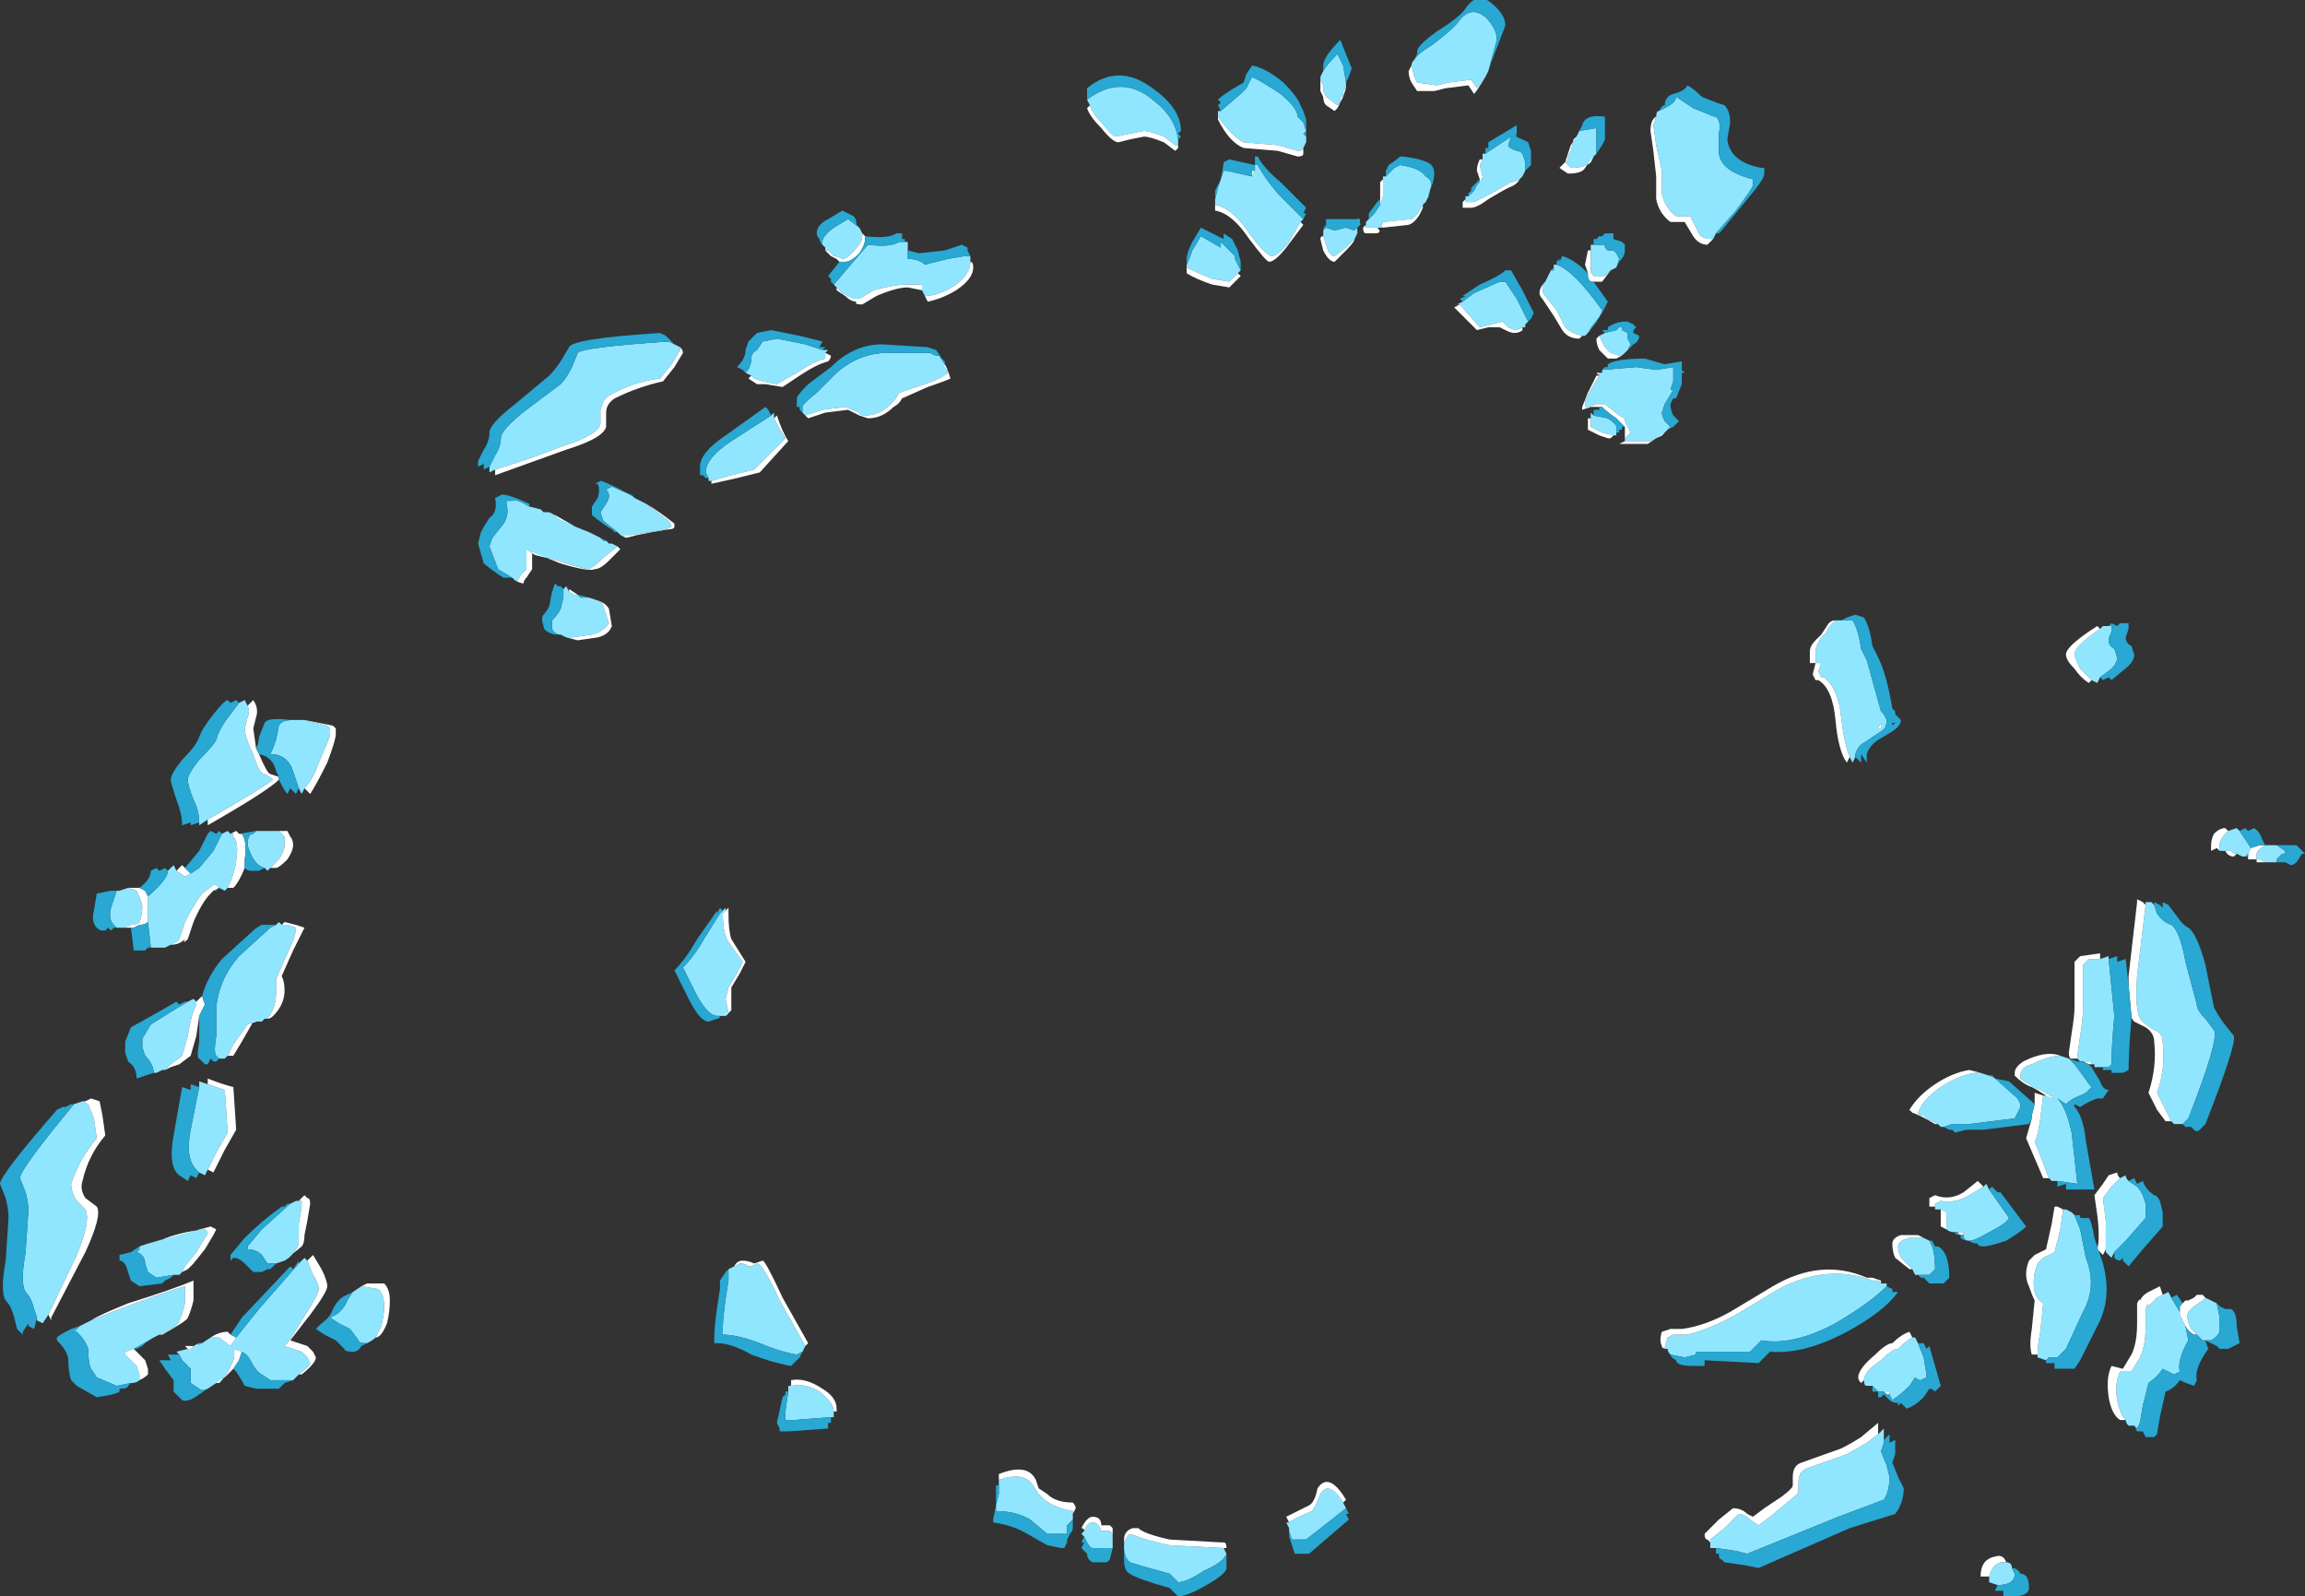 <?xml version="1.0" encoding="UTF-8" standalone="no"?>
<svg xmlns:ffdec="https://www.free-decompiler.com/flash" xmlns:xlink="http://www.w3.org/1999/xlink" ffdec:objectType="shape" height="28.05px" width="40.5px" xmlns="http://www.w3.org/2000/svg">
  <rect width="100%" height="100%" fill="#333333" stroke="none"/>
  <g transform="matrix(1.0, 0.0, 0.0, 1.0, 19.6, 26.6)">
    <path d="M12.65 -15.7 L12.75 -15.7 12.95 -15.7 Q13.05 -15.55 13.1 -15.2 L13.2 -15.0 13.45 -14.1 13.5 -14.05 13.55 -13.95 Q13.55 -13.8 13.45 -13.75 L13.15 -13.55 Q13.05 -13.5 13.0 -13.35 L13.0 -13.3 12.95 -13.2 12.9 -13.3 Q12.8 -13.55 12.75 -14.0 12.7 -14.5 12.45 -14.7 L12.4 -14.7 12.35 -14.8 12.4 -14.95 12.3 -14.95 Q12.3 -15.05 12.3 -15.15 12.3 -15.25 12.4 -15.4 L12.5 -15.5 Q12.5 -15.55 12.6 -15.65 L12.65 -15.7 M17.15 -14.65 L16.95 -14.85 Q16.85 -15.05 16.85 -15.1 16.85 -15.25 17.3 -15.55 L17.35 -15.6 17.45 -15.6 17.5 -15.6 17.5 -15.5 Q17.45 -15.4 17.45 -15.35 17.45 -15.25 17.55 -15.2 L17.6 -15.05 Q17.6 -14.95 17.5 -14.85 L17.3 -14.7 17.25 -14.6 17.15 -14.65 M10.55 -22.5 L10.5 -22.4 Q10.3 -22.4 10.25 -22.5 L10.1 -22.8 9.85 -22.8 Q9.65 -22.95 9.6 -23.2 9.6 -23.35 9.6 -23.6 L9.5 -24.05 9.45 -24.4 9.5 -24.55 Q9.5 -24.65 9.55 -24.65 L9.65 -24.7 Q9.85 -24.8 9.85 -24.9 L10.15 -24.7 10.4 -24.6 Q10.5 -24.55 10.55 -24.55 10.65 -24.45 10.6 -24.25 L10.6 -23.95 Q10.6 -23.6 11.2 -23.45 L11.2 -23.35 Q11.2 -23.3 10.9 -22.9 L10.55 -22.5 M5.25 -25.55 Q5.3 -25.65 5.55 -25.8 5.95 -26.1 6.05 -26.25 6.25 -26.5 6.5 -26.3 6.7 -26.1 6.7 -25.9 L6.55 -25.35 6.5 -25.25 Q6.4 -25.1 6.35 -25.05 L6.25 -25.2 5.85 -25.15 5.65 -25.1 5.3 -25.15 5.25 -25.25 5.2 -25.45 Q5.2 -25.5 5.25 -25.55 M7.9 -23.75 L7.95 -23.8 7.95 -23.85 8.0 -23.95 8.05 -24.15 8.1 -24.2 8.15 -24.3 8.45 -24.35 8.45 -23.9 8.4 -23.85 8.35 -23.75 Q8.25 -23.65 8.0 -23.65 L7.9 -23.75 7.9 -23.75 M7.2 -23.6 L7.15 -23.5 Q7.05 -23.4 6.95 -23.4 L6.6 -23.2 6.3 -23.05 6.15 -23.05 6.15 -23.1 6.15 -23.15 6.2 -23.15 6.3 -23.25 6.35 -23.35 Q6.45 -23.45 6.45 -23.5 L6.4 -23.7 6.45 -23.8 6.45 -23.9 6.5 -23.9 6.95 -24.2 6.9 -24.05 Q6.9 -24.0 7.05 -23.95 7.1 -23.95 7.15 -23.9 L7.2 -23.75 7.2 -23.6 M6.1 -21.3 L6.3 -21.45 6.75 -21.65 6.85 -21.65 7.05 -21.35 7.25 -20.95 7.2 -20.9 7.2 -20.85 7.15 -20.85 7.05 -20.8 Q7.0 -20.8 6.9 -20.85 L6.8 -20.95 6.4 -20.85 6.05 -21.25 6.0 -21.25 6.1 -21.3 M8.8 -21.9 L8.7 -21.85 8.6 -21.75 8.4 -21.75 Q8.35 -21.8 8.35 -21.85 L8.35 -22.2 8.35 -22.3 8.4 -22.3 8.6 -22.3 8.6 -22.25 8.65 -22.2 8.75 -22.2 8.8 -22.15 8.85 -22.05 8.8 -21.9 M8.3 -20.75 L8.25 -20.7 8.2 -20.7 Q8.0 -20.75 7.9 -20.85 L7.75 -21.15 7.55 -21.4 Q7.5 -21.45 7.5 -21.55 7.5 -21.6 7.55 -21.65 L7.65 -21.85 7.7 -21.85 7.7 -21.9 7.7 -21.95 7.75 -21.95 Q8.05 -21.85 8.55 -21.15 8.55 -21.1 8.45 -20.95 L8.3 -20.75 M4.05 -25.15 L4.05 -25.05 4.0 -25.0 4.0 -24.9 3.95 -24.9 3.95 -24.8 3.9 -24.75 3.7 -24.9 3.65 -25.0 3.65 -25.1 3.6 -25.2 3.6 -25.25 3.65 -25.35 Q3.7 -25.45 3.9 -25.65 L4.0 -25.45 4.05 -25.15 M3.35 -24.1 L3.3 -24.0 Q3.3 -23.95 3.2 -23.95 L2.85 -24.05 2.25 -24.1 Q2.05 -24.2 1.8 -24.55 L1.8 -24.65 1.85 -24.65 2.2 -24.95 2.3 -25.05 2.4 -25.25 Q2.6 -25.15 2.9 -24.95 3.2 -24.7 3.2 -24.55 L3.3 -24.45 3.35 -24.3 3.3 -24.25 3.35 -24.2 3.35 -24.1 M3.3 -22.75 L3.25 -22.7 3.05 -22.35 Q2.85 -22.1 2.75 -22.1 2.65 -22.1 2.35 -22.5 2.05 -22.95 1.75 -23.0 L1.75 -23.0 1.75 -23.1 1.8 -23.3 1.9 -23.6 1.95 -23.6 2.4 -23.5 2.45 -23.6 2.45 -23.7 2.5 -23.7 Q2.6 -23.5 2.85 -23.2 L3.3 -22.75 M1.1 -24.05 L1.05 -24.05 0.85 -24.2 Q0.6 -24.3 0.5 -24.3 L0.0 -24.2 Q-0.05 -24.2 -0.25 -24.45 -0.4 -24.6 -0.45 -24.75 L-0.5 -24.85 Q0.1 -25.3 0.65 -24.85 1.05 -24.55 1.1 -24.15 L1.1 -24.05 M1.25 -21.9 L1.25 -21.95 Q1.3 -22.05 1.35 -22.2 L1.5 -22.45 1.85 -22.25 1.85 -22.35 2.1 -22.1 2.1 -22.05 2.2 -21.85 2.15 -21.8 2.0 -21.65 1.7 -21.7 Q1.45 -21.8 1.25 -21.9 M4.7 -23.45 L4.7 -23.5 4.75 -23.5 4.9 -23.65 5.0 -23.7 Q5.35 -23.65 5.45 -23.5 5.55 -23.45 5.55 -23.35 L5.5 -23.15 5.45 -23.05 5.4 -23.0 Q5.3 -22.8 5.2 -22.75 L4.7 -22.7 Q4.7 -22.65 4.65 -22.65 L4.7 -22.6 4.6 -22.6 4.4 -22.6 4.4 -22.65 4.4 -22.7 4.45 -22.75 4.55 -22.85 4.65 -23.0 4.7 -23.15 4.7 -23.45 M3.65 -22.55 L3.7 -22.6 3.85 -22.55 4.05 -22.6 4.2 -22.55 Q4.25 -22.65 4.25 -22.5 L4.2 -22.4 4.05 -22.25 3.85 -22.1 Q3.75 -22.1 3.7 -22.3 L3.65 -22.45 3.65 -22.55 M9.0 -20.45 L8.95 -20.4 8.85 -20.35 8.7 -20.4 8.6 -20.5 8.5 -20.7 8.6 -20.75 8.8 -20.8 8.85 -20.85 8.9 -20.85 8.9 -20.8 9.0 -20.75 9.0 -20.65 9.05 -20.55 9.0 -20.45 M8.55 -20.1 L9.15 -20.15 9.5 -20.1 9.8 -20.15 9.8 -19.9 9.75 -19.75 9.8 -19.75 9.65 -19.5 9.6 -19.35 Q9.6 -19.3 9.65 -19.2 L9.75 -19.1 9.7 -19.05 9.65 -19.0 9.6 -18.95 9.4 -18.85 8.95 -18.85 8.95 -18.9 9.05 -19.0 8.95 -19.2 8.95 -19.25 8.85 -19.3 8.6 -19.5 8.45 -19.5 8.3 -19.45 8.25 -19.45 8.25 -19.55 8.35 -19.75 8.5 -20.0 8.5 -20.05 8.55 -20.05 8.55 -20.1 M8.4 -19.3 L8.65 -19.25 Q8.8 -19.15 8.8 -19.1 L8.8 -19.0 8.8 -18.95 8.75 -18.95 8.55 -19.0 8.35 -19.1 8.35 -19.25 8.35 -19.35 8.4 -19.3 M4.05 -0.1 L3.35 0.45 3.1 0.45 3.05 0.3 3.05 0.25 3.0 0.15 3.05 0.15 Q3.1 0.1 3.45 -0.05 3.5 -0.1 3.6 -0.35 3.75 -0.6 4.0 -0.2 L4.05 -0.1 M13.45 -4.05 L13.55 -4.05 13.55 -4.0 Q13.25 -3.7 12.65 -3.35 11.9 -2.95 11.35 -3.05 L11.15 -2.85 10.2 -2.85 10.2 -2.8 10.0 -2.75 9.75 -2.8 Q9.7 -2.85 9.7 -2.9 L9.65 -2.9 Q9.65 -2.95 9.7 -3.1 L9.8 -3.15 10.05 -3.15 Q10.45 -3.25 10.9 -3.5 L11.65 -3.95 Q12.5 -4.4 13.3 -4.1 L13.4 -4.1 13.45 -4.05 M13.4 -1.4 L13.5 -1.5 13.5 -1.3 13.5 -1.25 13.45 -1.1 13.55 -0.85 13.6 -0.65 Q13.6 -0.4 13.5 -0.25 L12.7 0.05 11.1 0.7 10.9 0.65 10.55 0.6 10.45 0.6 Q10.45 0.55 10.45 0.5 L10.45 0.45 10.7 0.25 10.95 0.0 Q11.05 0.0 11.15 0.1 L11.3 0.2 11.5 0.05 11.8 -0.2 Q12.0 -0.35 12.0 -0.4 L12.0 -0.55 Q12.0 -0.75 12.15 -0.8 L12.85 -1.05 13.2 -1.25 13.4 -1.4 M20.25 -11.75 L20.4 -11.75 20.55 -11.65 20.55 -11.6 20.5 -11.6 20.4 -11.5 20.4 -11.45 20.2 -11.45 20.1 -11.5 20.05 -11.5 20.05 -11.6 Q20.05 -11.65 20.2 -11.75 L20.25 -11.75 M19.85 -11.55 L19.8 -11.55 19.7 -11.6 19.65 -11.6 19.6 -11.65 19.4 -11.65 Q19.4 -11.7 19.4 -11.75 19.4 -11.85 19.5 -11.95 L19.55 -12.0 19.7 -12.05 19.75 -12.0 19.95 -11.7 19.9 -11.6 19.85 -11.55 M18.1 -10.7 L18.1 -10.75 18.2 -10.75 18.25 -10.7 18.3 -10.55 Q18.4 -10.4 18.55 -10.35 18.7 -10.25 18.8 -9.7 L19.0 -8.95 Q19.0 -8.85 19.15 -8.7 L19.3 -8.5 Q19.4 -8.35 18.85 -6.95 L18.75 -6.85 18.6 -6.85 18.55 -6.9 18.3 -7.4 Q18.45 -7.8 18.4 -8.3 18.4 -8.45 18.25 -8.5 18.1 -8.6 18.05 -8.65 17.9 -8.75 17.95 -9.45 L18.1 -10.7 M17.35 -7.85 L17.2 -7.85 17.2 -7.9 17.15 -7.9 17.15 -7.95 17.0 -7.95 16.95 -7.95 16.9 -8.0 16.9 -8.05 16.95 -8.4 Q17.0 -8.7 17.0 -8.9 L17.0 -9.65 17.1 -9.75 17.3 -9.75 17.45 -9.8 17.45 -9.75 17.55 -8.75 Q17.5 -8.2 17.5 -7.9 L17.45 -7.85 17.35 -7.85 M13.45 -13.8 L13.45 -13.9 13.4 -13.8 13.45 -13.8 M15.2 -7.75 L15.35 -7.7 15.4 -7.7 15.85 -7.3 15.9 -7.2 15.9 -7.15 15.8 -6.95 15.0 -6.85 14.7 -6.85 14.55 -6.8 14.5 -6.8 14.45 -6.85 14.25 -6.95 14.2 -7.0 14.1 -7.0 14.1 -7.05 Q14.2 -7.3 14.5 -7.5 14.8 -7.7 15.1 -7.75 L15.2 -7.75 M16.3 -7.35 L16.35 -7.35 16.45 -7.3 16.55 -7.3 16.5 -7.3 16.25 -7.45 Q16.1 -7.5 15.9 -7.65 L15.9 -7.7 Q15.9 -7.85 16.1 -7.9 16.4 -8.05 16.6 -8.05 L16.75 -8.0 16.85 -7.9 17.0 -7.7 Q17.1 -7.55 17.15 -7.5 L17.05 -7.4 16.95 -7.35 Q16.8 -7.3 16.7 -7.2 L16.55 -7.3 Q16.7 -7.15 16.8 -6.7 L16.9 -5.8 16.55 -5.85 16.45 -5.85 16.4 -5.9 16.15 -6.55 Q16.2 -6.6 16.25 -6.95 L16.3 -7.35 M16.7 -5.35 L16.8 -5.3 16.85 -5.25 16.95 -5.0 17.05 -4.5 Q17.25 -4.0 17.0 -3.55 L16.7 -2.9 16.55 -2.75 16.4 -2.75 16.35 -2.7 16.2 -2.75 16.2 -2.8 Q16.2 -2.95 16.25 -3.2 L16.3 -3.7 Q16.2 -3.75 16.15 -3.9 16.1 -4.15 16.2 -4.4 L16.3 -4.5 16.5 -4.6 16.6 -5.0 16.65 -5.35 16.7 -5.35 M17.65 -5.9 L17.75 -5.95 Q17.75 -5.9 17.8 -5.85 L17.95 -5.75 Q18.0 -5.7 18.05 -5.6 L18.1 -5.45 18.1 -5.2 17.75 -4.8 17.55 -4.6 17.5 -4.5 Q17.45 -4.55 17.4 -4.6 L17.4 -4.65 17.4 -5.15 17.35 -5.55 17.5 -5.75 17.65 -5.9 M14.4 -5.4 L14.4 -5.45 14.5 -5.5 Q14.75 -5.45 15.0 -5.6 L15.25 -5.75 15.3 -5.8 15.35 -5.7 15.7 -5.2 Q15.65 -5.1 15.35 -4.95 15.1 -4.8 15.0 -4.8 14.9 -4.8 14.9 -4.9 L14.9 -4.95 14.8 -4.95 14.75 -4.95 Q14.65 -4.95 14.6 -5.0 L14.6 -5.3 14.5 -5.35 14.4 -5.35 14.4 -5.4 M14.1 -4.2 L14.05 -4.2 14.0 -4.3 13.85 -4.45 Q13.75 -4.55 13.75 -4.7 13.75 -4.8 13.95 -4.85 L14.2 -4.85 14.3 -4.8 Q14.4 -4.65 14.4 -4.3 L14.3 -4.2 14.1 -4.2 M14.1 -3.0 L14.2 -2.75 14.25 -2.45 14.25 -2.4 14.15 -2.35 Q14.1 -2.35 14.05 -2.4 L13.95 -2.25 Q13.8 -2.1 13.65 -2.0 L13.6 -2.1 13.6 -2.15 13.5 -2.15 13.4 -2.15 13.3 -2.25 13.2 -2.25 Q13.15 -2.25 13.15 -2.35 13.15 -2.5 13.45 -2.7 13.65 -2.9 13.75 -2.9 13.9 -3.05 14.0 -3.1 L14.05 -3.1 14.1 -3.0 M18.4 -3.85 L18.5 -3.9 18.55 -3.8 18.7 -3.55 18.7 -3.5 18.8 -3.3 18.85 -3.05 Q18.65 -2.7 18.7 -2.5 L18.6 -2.45 18.4 -2.55 Q18.3 -2.4 18.15 -2.3 18.1 -2.1 18.05 -1.9 L18.0 -1.6 17.95 -1.5 17.9 -1.55 17.8 -1.55 Q17.75 -1.6 17.75 -1.65 17.65 -1.75 17.6 -2.0 17.55 -2.3 17.65 -2.5 L17.85 -2.5 18.0 -2.75 Q18.1 -2.95 18.1 -3.3 L18.1 -3.6 Q18.15 -3.75 18.15 -3.65 L18.3 -3.8 18.4 -3.85 M19.15 -3.8 L19.35 -3.7 19.4 -3.45 19.4 -3.2 Q19.35 -3.1 19.25 -3.05 L19.15 -3.05 19.1 -3.05 19.0 -3.15 18.9 -3.25 Q18.8 -3.45 18.85 -3.55 L18.95 -3.65 19.1 -3.75 19.15 -3.8 M15.35 1.1 Q15.4 0.9 15.55 0.85 L15.65 0.85 Q15.75 0.85 15.75 0.95 L15.8 1.05 Q15.8 1.25 15.5 1.25 L15.35 1.2 15.35 1.1 M0.15 0.5 Q0.2 0.4 0.25 0.35 L0.4 0.4 Q0.5 0.45 0.95 0.55 L1.9 0.6 1.95 0.7 Q1.9 0.85 1.55 1.0 1.25 1.2 1.1 1.2 L0.95 1.05 Q0.4 0.9 0.25 0.85 0.15 0.75 0.15 0.6 L0.15 0.5 M-4.5 -22.6 L-4.45 -22.5 -4.45 -22.45 Q-4.45 -22.35 -4.55 -22.25 -4.7 -22.05 -4.8 -22.05 -4.9 -22.1 -4.95 -22.1 L-5.05 -22.2 -5.1 -22.2 -5.1 -22.25 -5.15 -22.3 -5.15 -22.35 Q-5.15 -22.45 -4.95 -22.6 L-4.7 -22.75 -4.5 -22.6 M-3.7 -22.35 L-3.65 -22.35 -3.65 -22.25 -3.65 -22.05 Q-3.45 -22.05 -3.35 -21.95 L-2.95 -22.05 -2.65 -22.1 -2.55 -22.1 -2.55 -22.0 Q-2.55 -21.8 -2.8 -21.6 -3.1 -21.4 -3.35 -21.4 L-3.4 -21.5 -3.4 -21.6 -3.65 -21.6 Q-3.9 -21.6 -4.25 -21.5 L-4.5 -21.35 Q-4.65 -21.35 -4.6 -21.35 -4.7 -21.4 -4.8 -21.45 L-4.9 -21.55 -4.95 -21.6 -4.35 -22.3 Q-3.95 -22.25 -3.8 -22.35 L-3.7 -22.35 M-6.5 -20.05 Q-6.4 -20.15 -6.4 -20.3 -6.4 -20.4 -6.3 -20.45 L-6.2 -20.6 -5.95 -20.65 -5.45 -20.55 -5.15 -20.45 -5.05 -20.45 -5.1 -20.4 Q-5.1 -20.35 -5.1 -20.3 -5.3 -20.25 -5.6 -20.05 L-5.95 -19.85 -6.2 -19.9 -6.35 -19.95 -6.4 -20.0 -6.5 -20.05 M-11.0 -18.4 L-10.9 -18.6 Q-10.8 -18.75 -10.8 -18.9 -10.8 -19.05 -10.35 -19.4 L-9.75 -19.85 Q-9.65 -19.95 -9.55 -20.15 L-9.45 -20.4 Q-9.35 -20.5 -7.85 -20.6 L-7.75 -20.55 -7.65 -20.5 -7.65 -20.45 -7.8 -20.2 -8.0 -19.95 Q-8.45 -19.9 -8.9 -19.65 -9.0 -19.6 -9.05 -19.4 L-9.05 -19.15 Q-9.1 -18.95 -9.75 -18.75 -10.1 -18.6 -10.9 -18.35 L-11.0 -18.3 -11.0 -18.4 M-8.45 -17.85 L-8.25 -17.75 -7.85 -17.45 -7.8 -17.35 -7.9 -17.3 -8.5 -17.2 -8.7 -17.2 -8.75 -17.25 -9.0 -17.45 -9.05 -17.6 -8.95 -17.75 Q-8.85 -17.9 -8.95 -18.0 L-8.85 -18.05 -8.5 -17.9 -8.45 -17.85 M-6.05 -19.3 L-6.0 -19.35 -6.0 -19.25 Q-5.9 -19.05 -5.8 -18.9 L-6.35 -18.35 -6.75 -18.25 -7.1 -18.15 -7.15 -18.15 -7.15 -18.2 -7.2 -18.3 Q-7.2 -18.55 -6.75 -18.85 L-6.05 -19.3 M-10.3 -17.7 L-10.1 -17.65 -10.05 -17.6 -9.95 -17.6 -9.85 -17.55 -9.5 -17.35 -9.25 -17.25 -9.05 -17.15 -9.0 -17.1 -8.95 -17.1 -8.9 -17.05 -8.85 -17.05 -8.75 -17.0 -9.0 -16.8 Q-9.15 -16.65 -9.25 -16.6 -9.35 -16.6 -9.8 -16.75 L-10.2 -16.85 -10.35 -16.95 -10.35 -16.6 -10.45 -16.5 -10.5 -16.4 -10.55 -16.4 -10.6 -16.45 -10.85 -16.6 -11.0 -17.0 -10.95 -17.15 -10.75 -17.4 Q-10.65 -17.55 -10.7 -17.75 L-10.7 -17.8 -10.6 -17.8 Q-10.55 -17.85 -10.3 -17.7 M-9.75 -15.45 Q-9.85 -15.45 -9.9 -15.55 L-9.9 -15.7 Q-9.8 -15.8 -9.75 -15.9 L-9.7 -16.1 -9.7 -16.25 -9.65 -16.3 -9.6 -16.2 -9.5 -16.15 Q-9.45 -16.15 -9.4 -16.1 L-9.25 -16.1 -9.1 -16.05 Q-9.0 -16.0 -9.0 -15.95 L-8.9 -15.65 Q-9.0 -15.5 -9.2 -15.45 L-9.55 -15.4 -9.65 -15.4 -9.75 -15.45 M-5.5 -19.35 L-5.5 -19.45 Q-5.5 -19.5 -5.25 -19.7 L-4.9 -20.05 Q-4.5 -20.4 -4.0 -20.4 L-3.25 -20.4 Q-3.2 -20.35 -3.1 -20.35 L-3.0 -20.2 -2.95 -20.1 -2.95 -20.05 Q-3.05 -19.95 -3.35 -19.85 L-3.8 -19.7 Q-3.85 -19.6 -3.95 -19.5 -4.15 -19.3 -4.4 -19.3 -4.5 -19.3 -4.5 -19.35 L-4.75 -19.45 -5.15 -19.4 -5.45 -19.3 -5.5 -19.35 M-14.45 -13.95 L-14.25 -13.95 -13.85 -13.85 -13.8 -13.8 -13.8 -13.7 Q-13.8 -13.65 -14.0 -13.2 -14.1 -12.9 -14.25 -12.75 L-14.3 -12.65 -14.35 -12.75 -14.45 -13.05 Q-14.55 -13.35 -14.85 -13.35 -14.8 -13.45 -14.75 -13.6 L-14.7 -13.85 Q-14.65 -13.95 -14.45 -13.95 M-15.95 -12.2 L-16.1 -12.1 -16.1 -12.15 Q-16.1 -12.35 -16.2 -12.55 -16.3 -12.8 -16.3 -12.9 -16.3 -13.0 -16.1 -13.25 -15.85 -13.5 -15.8 -13.6 -15.75 -13.8 -15.55 -14.05 L-15.4 -14.25 -15.3 -14.3 -15.25 -14.2 Q-15.2 -14.1 -15.25 -14.0 L-15.3 -13.8 Q-15.3 -13.65 -15.15 -13.35 -15.05 -13.0 -14.95 -13.0 -14.85 -12.95 -14.8 -12.9 -15.0 -12.75 -15.95 -12.2 M-15.7 -11.95 L-15.6 -12.0 -15.55 -11.95 -15.5 -11.95 -15.5 -11.9 Q-15.4 -11.8 -15.45 -11.5 L-15.45 -11.45 Q-15.5 -11.2 -15.6 -11.0 L-15.65 -10.95 -15.75 -11.0 -15.8 -11.05 -15.85 -11.05 -16.05 -10.9 Q-16.2 -10.7 -16.35 -10.4 L-16.45 -10.1 Q-16.55 -10.0 -16.5 -10.05 -16.6 -10.0 -16.7 -9.95 L-16.75 -9.95 -16.8 -9.95 -16.85 -9.95 -16.95 -9.95 -17.0 -10.4 -17.0 -10.45 Q-17.0 -10.65 -17.0 -10.85 -16.65 -11.15 -16.65 -11.3 L-16.55 -11.4 -16.5 -11.3 -16.35 -11.2 -16.25 -11.25 -16.1 -11.35 -15.85 -11.65 -15.7 -11.95 M-15.1 -12.0 L-14.7 -12.0 -14.6 -11.9 Q-14.6 -11.85 -14.6 -11.75 -14.6 -11.65 -14.7 -11.5 L-14.85 -11.35 -14.9 -11.3 -14.95 -11.35 Q-15.15 -11.4 -15.25 -11.75 -15.25 -11.95 -15.15 -11.95 L-15.1 -12.0 M-17.4 -10.3 L-17.55 -10.3 -17.6 -10.35 Q-17.7 -10.45 -17.65 -10.65 L-17.55 -10.95 -17.5 -10.95 -17.35 -11.0 -17.2 -10.95 Q-17.15 -10.85 -17.1 -10.7 -17.1 -10.5 -17.15 -10.4 -17.2 -10.35 -17.3 -10.35 L-17.4 -10.3 M-14.65 -10.35 L-14.55 -10.35 -14.4 -10.3 Q-14.4 -10.15 -14.55 -9.85 L-14.75 -9.4 Q-14.75 -9.3 -14.75 -9.15 -14.75 -8.9 -14.9 -8.7 L-14.95 -8.7 -15.0 -8.65 -15.05 -8.65 -15.1 -8.65 -15.25 -8.6 -15.5 -8.25 -15.6 -8.05 -15.65 -8.0 -15.75 -8.0 -15.8 -8.05 Q-15.85 -8.1 -15.8 -8.4 L-15.8 -8.9 Q-15.75 -9.4 -15.4 -9.8 L-14.85 -10.3 -14.75 -10.35 -14.7 -10.4 -14.65 -10.35 M-16.3 -9.0 L-16.2 -9.05 -16.15 -9.0 -16.15 -8.95 Q-16.25 -8.75 -16.3 -8.4 L-16.4 -8.05 -16.6 -7.9 -16.7 -7.8 -16.75 -7.8 -16.85 -7.75 -16.9 -7.75 Q-16.9 -7.9 -17.05 -8.05 L-17.1 -8.2 -17.1 -8.35 -16.95 -8.6 -16.55 -8.85 -16.3 -9.0 M-15.95 -6.05 L-16.0 -5.95 -16.1 -6.0 -16.15 -6.05 Q-16.35 -6.25 -16.25 -6.75 L-16.1 -7.5 -16.1 -7.6 -15.95 -7.55 -15.65 -7.45 -15.6 -6.7 -15.8 -6.35 -15.95 -6.05 M-18.3 -7.2 L-18.15 -7.25 -18.05 -7.2 -17.95 -6.95 -17.9 -6.6 Q-18.2 -6.25 -18.35 -5.8 -18.35 -5.65 -18.25 -5.5 L-18.1 -5.35 Q-18.0 -5.15 -18.25 -4.55 L-18.75 -3.5 -18.85 -3.35 -18.95 -3.4 -18.95 -3.45 -19.0 -3.6 Q-19.05 -3.8 -19.15 -3.9 -19.25 -4.05 -19.15 -4.6 L-19.1 -5.35 Q-19.1 -5.45 -19.15 -5.65 L-19.25 -5.9 Q-19.25 -6.05 -18.3 -7.2 M-17.15 -4.7 L-17.0 -4.75 -16.8 -4.8 Q-16.45 -4.95 -16.0 -5.0 L-15.95 -4.95 Q-15.95 -4.9 -16.0 -4.85 L-16.15 -4.6 -16.35 -4.35 -16.4 -4.25 -16.45 -4.2 -16.55 -4.2 -16.85 -4.15 -17.0 -4.25 -17.05 -4.4 Q-17.05 -4.55 -17.2 -4.6 L-17.15 -4.65 -17.15 -4.7 M-17.25 -2.9 L-17.4 -2.85 -17.4 -2.8 -17.2 -2.6 -17.15 -2.45 -17.15 -2.35 Q-17.2 -2.3 -17.3 -2.3 L-17.55 -2.25 -17.9 -2.4 -18.0 -2.55 Q-18.05 -2.65 -18.05 -2.9 -18.1 -3.05 -18.25 -3.2 L-18.3 -3.2 -18.2 -3.3 -18.0 -3.4 -17.5 -3.6 Q-16.7 -3.9 -16.35 -4.0 -16.35 -3.8 -16.35 -3.7 -16.4 -3.5 -16.45 -3.4 -16.45 -3.3 -16.8 -3.15 L-16.9 -3.1 Q-17.15 -2.95 -17.25 -2.9 M-14.5 -5.45 L-14.4 -5.5 -14.35 -5.5 -14.3 -5.5 -14.3 -5.4 -14.35 -5.1 -14.35 -4.8 Q-14.35 -4.7 -14.4 -4.65 -14.45 -4.55 -14.6 -4.45 L-14.75 -4.4 -14.9 -4.4 -15.0 -4.55 Q-15.1 -4.65 -15.25 -4.65 L-15.25 -4.7 -15.0 -5.0 -14.5 -5.45 M-14.35 -4.4 L-14.25 -4.5 -14.2 -4.45 -14.1 -4.2 Q-14.0 -4.05 -14.0 -3.95 -14.0 -3.85 -14.3 -3.4 -14.5 -3.05 -14.6 -2.95 L-14.3 -2.85 -14.2 -2.75 -14.15 -2.65 Q-14.15 -2.6 -14.35 -2.45 L-14.45 -2.35 -14.85 -2.35 -15.0 -2.45 Q-15.1 -2.5 -15.2 -2.7 -15.25 -2.8 -15.35 -2.85 L-15.5 -2.9 Q-15.45 -2.75 -15.55 -2.6 -15.6 -2.45 -15.75 -2.3 L-15.8 -2.3 -15.95 -2.2 Q-16.05 -2.15 -16.1 -2.2 L-16.25 -2.3 Q-16.25 -2.45 -16.25 -2.55 L-16.4 -2.7 -16.45 -2.8 -16.5 -2.85 -16.3 -2.9 -16.25 -2.9 Q-16.2 -2.95 -16.1 -3.0 L-16.05 -3.0 -15.9 -3.1 -15.75 -3.1 -15.55 -2.95 -15.45 -3.1 -15.05 -3.6 -14.35 -4.4 M-13.15 -3.0 Q-13.3 -3.0 -13.3 -3.05 L-13.45 -3.25 -13.65 -3.35 -13.8 -3.45 -13.7 -3.5 Q-13.55 -3.6 -13.5 -3.75 L-13.4 -3.9 -13.25 -4.0 -12.95 -3.95 Q-12.85 -3.85 -12.85 -3.65 -12.85 -3.5 -12.9 -3.3 L-13.0 -3.1 Q-13.05 -3.05 -13.15 -3.0 M-6.85 -8.75 Q-6.9 -8.75 -6.95 -8.75 L-7.0 -8.75 Q-7.15 -8.75 -7.35 -9.1 L-7.6 -9.6 Q-7.4 -9.8 -7.2 -10.15 L-6.95 -10.55 -6.85 -10.65 -6.85 -10.6 -6.9 -10.55 Q-6.9 -10.2 -6.8 -10.05 L-6.55 -9.7 -6.65 -9.5 -6.8 -9.25 -6.85 -9.05 -6.8 -8.8 -6.85 -8.75 M-6.7 -4.35 L-6.6 -4.4 Q-6.5 -4.4 -6.45 -4.35 L-6.4 -4.35 -6.3 -4.4 Q-6.2 -4.4 -5.9 -3.75 L-5.45 -2.95 -5.5 -2.85 -5.6 -2.8 Q-5.9 -2.85 -6.25 -3.0 -6.65 -3.15 -6.9 -3.15 L-6.9 -3.25 Q-6.9 -3.5 -6.8 -4.1 L-6.8 -4.3 -6.7 -4.35 M-5.75 -2.15 L-5.75 -2.25 -5.7 -2.25 Q-5.45 -2.3 -5.2 -2.15 -4.95 -1.95 -4.95 -1.8 L-4.95 -1.7 -5.0 -1.7 -5.65 -1.65 -5.8 -1.65 -5.8 -1.8 -5.75 -2.15 M-2.05 -0.5 L-2.05 -0.6 Q-1.6 -0.75 -1.45 -0.5 L-1.35 -0.35 -1.25 -0.25 Q-1.05 -0.1 -0.75 -0.05 L-0.75 0.0 -0.75 0.1 -0.85 0.2 -0.85 0.35 -1.2 0.35 -1.5 0.1 Q-1.75 -0.05 -2.1 -0.05 -2.1 0.0 -2.1 -0.15 L-2.05 -0.35 -2.05 -0.5 M-0.05 0.35 L-0.05 0.5 -0.05 0.6 -0.4 0.6 Q-0.45 0.6 -0.5 0.5 L-0.55 0.4 -0.6 0.35 -0.55 0.3 Q-0.5 0.15 -0.4 0.15 -0.3 0.15 -0.25 0.3 L-0.1 0.3 -0.05 0.35 M-1.1 0.2 L-1.1 0.2" fill="#90e6ff" fill-rule="evenodd" stroke="none"/>
    <path d="M12.65 -15.7 L12.6 -15.65 Q12.5 -15.55 12.5 -15.5 L12.4 -15.4 Q12.3 -15.25 12.3 -15.15 12.3 -15.05 12.3 -14.95 L12.4 -14.95 12.35 -14.8 12.4 -14.7 12.45 -14.7 Q12.7 -14.5 12.75 -14.0 12.8 -13.55 12.9 -13.3 L12.85 -13.2 Q12.7 -13.4 12.65 -13.95 12.6 -14.5 12.35 -14.65 L12.3 -14.65 12.25 -14.75 12.3 -14.95 12.2 -14.95 Q12.2 -15.0 12.2 -15.15 12.2 -15.25 12.3 -15.35 L12.4 -15.45 12.5 -15.6 Q12.55 -15.7 12.65 -15.7 M17.3 -15.55 Q16.85 -15.25 16.85 -15.1 16.85 -15.05 16.95 -14.85 L17.15 -14.65 17.1 -14.6 Q16.95 -14.7 16.85 -14.85 16.7 -15.0 16.7 -15.1 16.7 -15.25 17.25 -15.6 L17.3 -15.55 M10.5 -22.4 L10.4 -22.3 Q10.25 -22.3 10.15 -22.45 L10.0 -22.7 9.75 -22.7 Q9.55 -22.85 9.5 -23.1 9.5 -23.25 9.5 -23.5 L9.45 -23.95 9.4 -24.3 Q9.4 -24.5 9.5 -24.55 L9.45 -24.4 9.5 -24.05 9.6 -23.6 Q9.6 -23.35 9.6 -23.2 9.65 -22.95 9.85 -22.8 L10.1 -22.8 10.25 -22.5 Q10.3 -22.4 10.5 -22.4 M5.2 -25.45 L5.25 -25.25 5.3 -25.15 5.65 -25.1 5.85 -25.15 6.25 -25.2 6.35 -25.05 Q6.4 -25.1 6.5 -25.25 6.35 -25.0 6.3 -24.95 L6.2 -25.1 5.8 -25.05 5.6 -25.0 5.3 -25.0 5.2 -25.15 Q5.15 -25.25 5.15 -25.35 L5.2 -25.45 M8.1 -24.2 L8.05 -24.15 8.0 -23.95 7.95 -23.85 7.95 -23.8 7.9 -23.75 8.0 -24.05 8.1 -24.2 M7.9 -23.75 L8.0 -23.65 Q8.25 -23.65 8.35 -23.75 L8.4 -23.85 8.25 -23.65 Q8.2 -23.55 7.95 -23.55 L7.8 -23.65 7.9 -23.75 M7.15 -23.5 L7.1 -23.45 Q7.05 -23.35 6.9 -23.3 6.8 -23.25 6.55 -23.1 6.35 -22.95 6.25 -22.95 L6.1 -22.95 6.1 -23.05 6.15 -23.1 6.15 -23.05 6.3 -23.05 6.6 -23.2 6.95 -23.4 Q7.05 -23.4 7.15 -23.5 M6.4 -23.45 L6.35 -23.6 Q6.35 -23.7 6.4 -23.8 L6.45 -23.8 6.4 -23.7 6.45 -23.5 Q6.45 -23.45 6.35 -23.35 L6.4 -23.4 6.4 -23.45 M6.05 -21.25 L6.4 -20.85 6.8 -20.95 6.9 -20.85 Q7.0 -20.8 7.05 -20.8 L7.15 -20.85 7.15 -20.8 Q7.1 -20.75 7.0 -20.75 6.95 -20.75 6.85 -20.8 L6.75 -20.85 6.55 -20.85 6.35 -20.8 5.95 -21.2 6.05 -21.25 M8.7 -21.85 L8.55 -21.65 8.4 -21.65 8.35 -21.65 Q8.3 -21.7 8.3 -21.75 L8.3 -21.8 8.25 -21.95 8.3 -22.2 8.35 -22.2 8.35 -21.85 Q8.35 -21.8 8.4 -21.75 L8.6 -21.75 8.7 -21.85 M8.2 -20.7 L8.15 -20.65 Q7.95 -20.65 7.85 -20.8 L7.7 -21.05 7.5 -21.35 Q7.45 -21.4 7.45 -21.45 7.45 -21.55 7.55 -21.65 7.5 -21.6 7.5 -21.55 7.5 -21.45 7.55 -21.4 L7.75 -21.15 7.9 -20.85 Q8.0 -20.75 8.2 -20.7 M7.7 -21.85 L7.65 -21.85 7.7 -21.85 M4.05 -25.05 L4.0 -24.9 3.95 -24.8 3.9 -24.7 3.85 -24.65 3.7 -24.75 Q3.65 -24.8 3.65 -24.9 L3.6 -25.0 3.6 -25.2 3.65 -25.1 3.65 -25.0 3.7 -24.9 3.9 -24.75 3.95 -24.8 3.95 -24.9 4.0 -24.9 4.0 -25.0 4.05 -25.05 M3.3 -24.0 L3.3 -23.9 Q3.3 -23.85 3.2 -23.85 L2.85 -23.95 2.25 -24.0 Q2.0 -24.1 1.8 -24.5 L1.8 -24.55 Q2.05 -24.2 2.25 -24.1 L2.85 -24.05 3.2 -23.95 Q3.3 -23.95 3.3 -24.0 M3.25 -22.7 L3.3 -22.65 3.0 -22.25 Q2.8 -22.0 2.7 -22.0 2.65 -22.0 2.35 -22.4 2.05 -22.85 1.75 -22.9 L1.75 -23.0 1.75 -23.0 Q2.05 -22.95 2.35 -22.5 2.65 -22.1 2.75 -22.1 2.85 -22.1 3.05 -22.35 L3.25 -22.7 M2.4 -23.5 L2.4 -23.6 2.45 -23.6 2.4 -23.5 M-0.45 -24.75 Q-0.4 -24.6 -0.25 -24.45 -0.05 -24.2 0.0 -24.2 L0.5 -24.3 Q0.6 -24.3 0.85 -24.2 L1.05 -24.05 1.1 -24.05 1.1 -24.0 1.05 -23.95 0.85 -24.1 Q0.6 -24.2 0.5 -24.2 L0.25 -24.15 0.05 -24.1 Q-0.05 -24.1 -0.25 -24.35 -0.45 -24.55 -0.5 -24.7 L-0.45 -24.75 M2.15 -21.8 L2.2 -21.75 2.0 -21.55 1.7 -21.6 Q1.4 -21.7 1.25 -21.8 L1.25 -21.9 Q1.45 -21.8 1.7 -21.7 L2.0 -21.65 2.15 -21.8 M5.4 -23.0 L5.4 -22.95 Q5.3 -22.7 5.15 -22.65 L4.7 -22.6 4.65 -22.65 Q4.7 -22.65 4.7 -22.7 L5.2 -22.75 Q5.3 -22.8 5.4 -23.0 M4.6 -22.6 Q4.7 -22.5 4.55 -22.5 L4.4 -22.5 Q4.35 -22.5 4.35 -22.6 L4.4 -22.65 4.4 -22.6 4.6 -22.6 M4.65 -23.1 L4.65 -23.4 4.7 -23.45 4.7 -23.15 4.65 -23.0 4.65 -23.1 M3.65 -22.45 L3.7 -22.3 Q3.75 -22.1 3.85 -22.1 L4.05 -22.25 4.2 -22.4 Q4.2 -22.35 4.05 -22.2 L3.85 -22.0 Q3.75 -22.0 3.65 -22.2 L3.6 -22.4 Q3.6 -22.45 3.65 -22.45 M8.95 -20.4 Q8.9 -20.35 8.8 -20.3 L8.65 -20.3 8.5 -20.45 Q8.45 -20.55 8.45 -20.65 L8.5 -20.7 8.6 -20.5 8.7 -20.4 8.85 -20.35 8.95 -20.4 M8.5 -20.05 L8.5 -20.0 8.35 -19.75 8.25 -19.55 8.25 -19.45 8.3 -19.45 8.45 -19.5 8.6 -19.5 8.85 -19.3 8.95 -19.25 8.95 -19.2 9.05 -19.0 8.95 -18.9 8.95 -19.1 8.8 -19.25 Q8.65 -19.35 8.55 -19.45 L8.35 -19.45 8.2 -19.4 Q8.2 -19.35 8.2 -19.45 L8.3 -19.7 8.45 -20.0 8.5 -20.0 8.45 -20.05 8.5 -20.05 M8.95 -18.85 L9.4 -18.85 9.6 -18.95 9.65 -19.0 9.35 -18.8 8.85 -18.8 8.95 -18.85 M8.35 -19.25 L8.35 -19.1 8.55 -19.0 8.75 -18.95 8.7 -18.9 8.65 -18.9 8.5 -18.95 8.3 -19.05 8.3 -19.25 8.35 -19.25 M3.05 0.15 L3.0 0.05 3.4 -0.15 Q3.5 -0.2 3.55 -0.45 3.75 -0.75 4.05 -0.25 L4.0 -0.2 Q3.75 -0.6 3.6 -0.35 3.5 -0.1 3.45 -0.05 3.1 0.1 3.05 0.15 M9.7 -2.9 Q9.6 -2.9 9.6 -2.95 9.55 -3.05 9.6 -3.2 L9.75 -3.25 9.95 -3.25 Q10.35 -3.3 10.8 -3.55 L11.55 -4.0 Q12.4 -4.5 13.2 -4.15 L13.3 -4.15 13.45 -4.1 13.45 -4.05 13.4 -4.1 13.3 -4.1 Q12.5 -4.4 11.65 -3.95 L10.9 -3.5 Q10.45 -3.25 10.05 -3.15 L9.8 -3.15 9.7 -3.1 Q9.65 -2.95 9.65 -2.9 L9.7 -2.9 M10.45 0.5 L10.4 0.45 Q10.35 0.45 10.35 0.35 L10.6 0.1 10.85 -0.1 Q11.0 -0.1 11.1 0.0 L11.2 0.05 11.4 -0.1 11.7 -0.3 Q11.9 -0.45 11.9 -0.5 L11.9 -0.65 Q11.9 -0.85 12.05 -0.9 L12.75 -1.15 Q12.95 -1.25 13.1 -1.35 L13.4 -1.6 13.4 -1.4 13.2 -1.25 12.85 -1.05 12.15 -0.8 Q12.0 -0.75 12.0 -0.55 L12.0 -0.4 Q12.0 -0.35 11.8 -0.2 L11.5 0.05 11.3 0.2 11.15 0.1 Q11.05 0.0 10.95 0.0 L10.7 0.25 10.45 0.45 10.45 0.5 M20.2 -11.45 L20.05 -11.45 20.05 -11.5 19.9 -11.5 19.9 -11.55 19.9 -11.6 19.95 -11.7 20.1 -11.75 20.2 -11.75 20.25 -11.75 20.2 -11.75 Q20.05 -11.65 20.05 -11.6 L20.05 -11.5 20.1 -11.5 20.2 -11.45 M19.7 -11.6 L19.65 -11.55 Q19.55 -11.55 19.5 -11.65 L19.4 -11.65 19.35 -11.7 19.25 -11.65 Q19.25 -11.7 19.25 -11.75 19.25 -11.85 19.3 -11.95 19.4 -12.05 19.5 -12.05 L19.55 -12.0 19.5 -11.95 Q19.4 -11.85 19.4 -11.75 19.4 -11.7 19.4 -11.65 L19.6 -11.65 19.65 -11.6 19.7 -11.6 M17.8 -9.3 L17.8 -9.45 17.95 -10.75 17.95 -10.8 18.05 -10.75 18.1 -10.7 17.95 -9.45 Q17.9 -8.75 18.05 -8.65 18.1 -8.6 18.25 -8.5 18.4 -8.45 18.4 -8.3 18.45 -7.8 18.3 -7.4 L18.55 -6.9 18.45 -6.9 18.3 -7.1 18.15 -7.4 Q18.3 -7.85 18.25 -8.3 18.25 -8.45 18.1 -8.55 L17.9 -8.65 Q17.85 -8.7 17.85 -8.75 L17.8 -9.3 M17.2 -7.9 L17.1 -7.9 17.0 -7.95 17.15 -7.95 17.15 -7.9 17.2 -7.9 M16.9 -8.0 L16.8 -8.0 Q16.75 -8.0 16.75 -8.1 L16.8 -8.45 Q16.85 -8.75 16.85 -8.9 L16.85 -9.7 16.95 -9.8 17.3 -9.85 17.3 -9.75 17.1 -9.75 17.0 -9.65 17.0 -8.9 Q17.0 -8.7 16.95 -8.4 L16.9 -8.05 16.9 -8.0 M13.45 -13.8 L13.4 -13.8 13.45 -13.9 13.45 -13.8 M14.45 -6.85 L14.4 -6.85 Q14.15 -7.0 14.0 -7.05 L13.95 -7.1 Q14.1 -7.35 14.4 -7.55 14.7 -7.75 15.0 -7.8 L15.2 -7.75 15.1 -7.75 Q14.8 -7.7 14.5 -7.5 14.2 -7.3 14.1 -7.05 L14.1 -7.0 14.2 -7.0 14.25 -6.95 14.45 -6.85 M16.15 -7.2 L16.15 -7.4 16.3 -7.35 16.25 -6.95 Q16.2 -6.6 16.15 -6.55 L16.4 -5.9 16.3 -5.9 16.0 -6.6 16.1 -6.95 16.1 -7.0 16.15 -7.2 M16.35 -7.35 Q16.2 -7.45 16.1 -7.5 15.95 -7.55 15.8 -7.7 L15.8 -7.75 Q15.8 -7.85 15.95 -7.95 16.35 -8.15 16.6 -8.05 16.4 -8.05 16.1 -7.9 15.9 -7.85 15.9 -7.7 L15.9 -7.65 Q16.1 -7.5 16.25 -7.45 L16.5 -7.3 16.55 -7.3 16.55 -7.3 16.45 -7.3 16.35 -7.35 M16.2 -2.8 L16.1 -2.8 Q16.05 -2.95 16.1 -3.25 L16.15 -3.75 Q16.1 -3.85 16.05 -4.0 15.95 -4.2 16.05 -4.45 L16.15 -4.55 16.35 -4.65 16.45 -5.1 16.5 -5.4 16.55 -5.4 16.65 -5.35 16.7 -5.35 16.65 -5.35 16.6 -5.0 16.5 -4.6 16.3 -4.5 16.2 -4.4 Q16.1 -4.15 16.15 -3.9 16.2 -3.75 16.3 -3.7 L16.25 -3.2 Q16.2 -2.95 16.2 -2.8 M17.4 -4.65 L17.35 -4.55 Q17.3 -4.6 17.25 -4.65 17.3 -4.85 17.25 -5.25 L17.2 -5.6 17.35 -5.8 17.45 -5.95 17.6 -6.0 Q17.6 -5.95 17.65 -5.9 L17.5 -5.75 17.35 -5.55 17.4 -5.15 17.4 -4.65 M14.4 -5.4 L14.3 -5.4 14.3 -5.55 14.4 -5.6 Q14.65 -5.5 14.9 -5.65 L15.15 -5.85 15.25 -5.75 15.0 -5.6 Q14.75 -5.45 14.5 -5.5 L14.4 -5.45 14.4 -5.4 M14.6 -5.0 L14.5 -5.05 14.5 -5.35 14.6 -5.3 14.6 -5.0 M14.9 -4.9 Q14.8 -4.9 14.8 -4.95 L14.9 -4.95 14.9 -4.9 M14.0 -4.3 L13.95 -4.3 13.7 -4.5 Q13.65 -4.6 13.65 -4.75 13.65 -4.85 13.8 -4.9 L14.1 -4.9 14.2 -4.85 13.95 -4.85 Q13.75 -4.8 13.75 -4.7 13.75 -4.55 13.85 -4.45 L14.0 -4.3 M13.6 -2.1 L13.55 -2.1 13.5 -2.15 13.6 -2.15 13.6 -2.1 M13.15 -2.35 L13.1 -2.3 Q13.05 -2.35 13.05 -2.4 13.05 -2.55 13.35 -2.8 13.55 -3.0 13.65 -3.0 13.8 -3.15 13.95 -3.2 L14.0 -3.1 Q13.9 -3.05 13.75 -2.9 13.65 -2.9 13.45 -2.7 13.15 -2.5 13.15 -2.35 M17.75 -1.65 L17.65 -1.65 Q17.5 -1.75 17.45 -2.05 17.4 -2.4 17.5 -2.6 L17.7 -2.55 17.85 -2.8 Q17.95 -3.0 17.95 -3.35 L17.95 -3.7 Q18.0 -3.8 18.0 -3.75 18.05 -3.85 18.15 -3.9 L18.35 -4.0 18.4 -3.85 18.3 -3.8 18.15 -3.65 Q18.15 -3.75 18.1 -3.6 L18.1 -3.3 Q18.1 -2.95 18.0 -2.75 L17.85 -2.5 17.65 -2.5 Q17.55 -2.3 17.6 -2.0 17.65 -1.75 17.75 -1.65 M18.85 -3.75 L18.95 -3.8 19.0 -3.85 19.1 -3.85 19.15 -3.8 19.1 -3.75 18.95 -3.65 18.85 -3.55 Q18.8 -3.45 18.9 -3.25 L19.0 -3.15 18.95 -3.15 Q18.85 -3.2 18.8 -3.3 L18.7 -3.5 18.7 -3.55 18.7 -3.65 Q18.75 -3.7 18.8 -3.75 L18.85 -3.75 M15.65 0.85 L15.55 0.85 Q15.4 0.9 15.35 1.1 L15.2 1.1 Q15.2 0.8 15.45 0.75 15.6 0.7 15.65 0.85 M1.9 0.6 L0.95 0.55 Q0.5 0.45 0.4 0.4 L0.25 0.35 Q0.2 0.4 0.15 0.5 L0.15 0.45 Q0.15 0.3 0.3 0.25 L0.4 0.25 Q0.5 0.35 0.95 0.45 L1.85 0.5 1.9 0.5 Q1.95 0.5 1.95 0.6 L1.9 0.6 M-4.45 -22.5 L-4.4 -22.45 -4.4 -22.4 Q-4.4 -22.3 -4.5 -22.15 -4.65 -22.0 -4.75 -22.0 L-4.85 -22.0 -4.9 -22.05 -5.0 -22.1 -5.1 -22.2 -5.05 -22.2 -4.95 -22.1 Q-4.9 -22.1 -4.8 -22.05 -4.7 -22.05 -4.55 -22.25 -4.45 -22.35 -4.45 -22.45 L-4.45 -22.5 M-3.65 -22.25 L-3.65 -22.2 -3.65 -22.05 -3.65 -22.25 M-2.55 -22.0 Q-2.5 -22.0 -2.5 -21.9 -2.5 -21.7 -2.8 -21.5 -3.05 -21.35 -3.3 -21.3 L-3.35 -21.4 Q-3.1 -21.4 -2.8 -21.6 -2.55 -21.8 -2.55 -22.0 M-3.4 -21.5 L-3.65 -21.55 Q-3.85 -21.55 -4.2 -21.4 L-4.45 -21.25 Q-4.6 -21.25 -4.55 -21.3 -4.65 -21.3 -4.75 -21.4 L-4.9 -21.5 -4.9 -21.55 -4.8 -21.45 Q-4.7 -21.4 -4.6 -21.35 -4.65 -21.35 -4.5 -21.35 L-4.25 -21.5 Q-3.9 -21.6 -3.65 -21.6 L-3.4 -21.6 -3.4 -21.5 M-6.4 -20.0 L-6.35 -19.95 -6.2 -19.9 -5.95 -19.85 -5.6 -20.05 Q-5.3 -20.25 -5.1 -20.3 -5.1 -20.35 -5.1 -20.4 L-5.0 -20.35 Q-5.0 -20.3 -5.05 -20.25 -5.25 -20.2 -5.55 -20.0 L-5.85 -19.8 -6.15 -19.85 -6.3 -19.85 -6.45 -19.95 -6.4 -20.0 M-7.65 -20.5 Q-7.6 -20.45 -7.6 -20.4 L-7.75 -20.15 -7.95 -19.9 Q-8.4 -19.8 -8.8 -19.6 -8.95 -19.5 -8.95 -19.35 L-8.95 -19.1 Q-9.0 -18.9 -9.65 -18.7 L-10.9 -18.25 -10.9 -18.35 Q-10.1 -18.6 -9.75 -18.75 -9.1 -18.95 -9.05 -19.15 L-9.05 -19.4 Q-9.0 -19.6 -8.9 -19.65 -8.45 -19.9 -8.0 -19.95 L-7.8 -20.2 -7.65 -20.45 -7.65 -20.5 M-8.7 -17.2 L-8.5 -17.2 -7.9 -17.3 -7.8 -17.35 -7.85 -17.45 -8.25 -17.75 Q-8.0 -17.6 -7.75 -17.4 L-7.75 -17.35 Q-7.75 -17.3 -7.85 -17.3 L-8.15 -17.25 -8.4 -17.2 -8.6 -17.15 -8.7 -17.2 M-6.0 -19.25 L-5.95 -19.3 Q-5.85 -19.0 -5.75 -18.85 L-6.25 -18.3 -6.65 -18.2 -7.1 -18.1 -7.1 -18.15 -6.75 -18.25 -6.35 -18.35 -5.8 -18.9 Q-5.9 -19.05 -6.0 -19.25 M-9.85 -17.55 L-9.8 -17.5 -9.5 -17.35 -9.85 -17.55 M-8.75 -17.0 L-8.7 -16.95 -8.9 -16.75 Q-9.05 -16.6 -9.15 -16.6 -9.25 -16.55 -9.75 -16.7 L-10.25 -16.9 -10.25 -16.6 -10.35 -16.45 Q-10.4 -16.4 -10.4 -16.35 -10.45 -16.35 -10.55 -16.4 L-10.5 -16.4 -10.45 -16.5 -10.35 -16.6 -10.35 -16.95 -10.2 -16.85 -9.8 -16.75 Q-9.35 -16.6 -9.25 -16.6 -9.15 -16.65 -9.0 -16.8 L-8.75 -17.0 M-9.6 -16.2 L-9.6 -16.25 -9.45 -16.15 -9.4 -16.1 Q-9.45 -16.15 -9.5 -16.15 L-9.6 -16.2 M-9.1 -16.05 Q-8.95 -16.0 -8.9 -15.9 L-8.85 -15.6 Q-8.9 -15.45 -9.1 -15.4 L-9.45 -15.35 -9.65 -15.4 -9.55 -15.4 -9.2 -15.45 Q-9.0 -15.5 -8.9 -15.65 L-9.0 -15.95 Q-9.0 -16.0 -9.1 -16.05 M-5.45 -19.3 L-5.15 -19.4 -4.75 -19.45 -4.5 -19.35 Q-4.5 -19.3 -4.4 -19.3 -4.15 -19.3 -3.95 -19.5 -3.85 -19.6 -3.8 -19.7 L-3.35 -19.85 Q-3.05 -19.95 -2.95 -20.05 L-2.95 -20.1 -3.0 -20.2 -3.0 -20.15 -2.95 -20.1 -2.9 -19.95 Q-3.0 -19.9 -3.3 -19.8 L-3.75 -19.6 Q-3.8 -19.5 -3.9 -19.45 -4.1 -19.25 -4.35 -19.25 L-4.5 -19.3 -4.7 -19.4 -5.1 -19.35 -5.4 -19.25 -5.45 -19.3 M-15.25 -14.2 L-15.15 -14.3 Q-15.05 -14.15 -15.1 -14.0 L-15.15 -13.8 -15.1 -13.45 -15.05 -13.35 Q-14.9 -13.0 -14.85 -13.0 L-14.7 -12.95 -14.7 -12.9 Q-14.9 -12.7 -15.95 -12.1 L-15.95 -12.2 Q-15.0 -12.75 -14.8 -12.9 -14.85 -12.95 -14.95 -13.0 -15.05 -13.0 -15.15 -13.35 -15.3 -13.65 -15.3 -13.8 L-15.25 -14.0 Q-15.2 -14.1 -15.25 -14.2 M-14.25 -13.95 L-13.75 -13.85 -13.7 -13.8 -13.7 -13.7 Q-13.7 -13.6 -13.85 -13.2 -14.05 -12.8 -14.15 -12.65 L-14.25 -12.75 Q-14.1 -12.9 -14.0 -13.2 -13.8 -13.65 -13.8 -13.7 L-13.8 -13.8 -13.85 -13.85 -14.25 -13.95 M-15.55 -11.95 L-15.45 -12.0 -15.4 -11.95 -15.35 -11.95 Q-15.25 -11.8 -15.3 -11.5 L-15.3 -11.35 Q-15.4 -11.1 -15.5 -11.0 L-15.6 -11.0 Q-15.5 -11.2 -15.45 -11.45 L-15.45 -11.5 Q-15.4 -11.8 -15.5 -11.9 L-15.5 -11.95 -15.55 -11.95 M-14.7 -12.0 L-14.55 -12.0 -14.5 -11.9 Q-14.45 -11.85 -14.45 -11.75 -14.45 -11.65 -14.55 -11.5 -14.7 -11.35 -14.75 -11.35 L-14.85 -11.35 -14.7 -11.5 Q-14.6 -11.65 -14.6 -11.75 -14.6 -11.85 -14.6 -11.9 L-14.7 -12.0 M-15.85 -10.95 L-15.9 -10.9 Q-16.05 -10.75 -16.2 -10.4 L-16.3 -10.1 Q-16.4 -10.0 -16.35 -10.1 -16.45 -10.0 -16.6 -10.0 L-16.7 -9.95 Q-16.6 -10.0 -16.5 -10.05 -16.55 -10.0 -16.45 -10.1 L-16.35 -10.4 Q-16.2 -10.7 -16.05 -10.9 L-15.85 -11.05 -15.8 -11.05 -15.75 -11.0 -15.85 -10.95 M-16.75 -9.95 L-16.8 -9.95 -16.75 -9.95 M-17.3 -10.3 L-17.4 -10.3 -17.3 -10.35 Q-17.2 -10.35 -17.15 -10.4 -17.1 -10.5 -17.1 -10.7 -17.15 -10.85 -17.2 -10.95 L-17.35 -11.0 -17.15 -11.0 -17.05 -10.95 -17.0 -10.85 Q-17.0 -10.65 -17.0 -10.45 L-17.0 -10.4 Q-17.05 -10.35 -17.15 -10.35 L-17.25 -10.3 -17.3 -10.3 M-16.5 -11.3 L-16.4 -11.4 -16.35 -11.35 -16.25 -11.25 -16.35 -11.2 -16.5 -11.3 M-14.95 -8.7 L-14.9 -8.7 Q-14.75 -8.9 -14.75 -9.15 -14.75 -9.3 -14.75 -9.4 L-14.55 -9.85 Q-14.4 -10.15 -14.4 -10.3 L-14.55 -10.35 -14.65 -10.35 -14.6 -10.4 -14.4 -10.35 -14.25 -10.3 Q-14.3 -10.2 -14.45 -9.9 L-14.65 -9.45 Q-14.6 -9.35 -14.6 -9.2 -14.6 -8.95 -14.8 -8.75 -14.85 -8.7 -14.9 -8.7 L-14.95 -8.7 M-15.6 -8.05 L-15.5 -8.25 -15.25 -8.6 -15.1 -8.65 -15.05 -8.65 -15.1 -8.65 -15.15 -8.65 -15.35 -8.3 -15.5 -8.05 -15.6 -8.05 M-16.15 -9.0 L-16.05 -9.1 -16.0 -8.95 -16.1 -8.75 -16.15 -8.4 -16.25 -8.05 -16.45 -7.9 -16.6 -7.85 -16.7 -7.8 -16.6 -7.9 -16.4 -8.05 -16.3 -8.4 Q-16.25 -8.75 -16.15 -8.95 L-16.15 -9.0 M-15.95 -7.55 L-15.95 -7.65 Q-15.7 -7.55 -15.5 -7.5 L-15.45 -6.75 -15.65 -6.4 -15.85 -6.0 -15.95 -6.05 -15.8 -6.35 -15.6 -6.7 -15.65 -7.45 -15.95 -7.55 M-18.15 -7.25 L-18.1 -7.25 -18.0 -7.3 -17.85 -7.25 -17.8 -7.0 -17.75 -6.65 Q-18.05 -6.3 -18.15 -5.85 -18.2 -5.7 -18.1 -5.55 L-17.9 -5.4 Q-17.8 -5.25 -18.1 -4.6 L-18.7 -3.45 -18.7 -3.4 -18.75 -3.5 -18.25 -4.55 Q-18.0 -5.15 -18.1 -5.35 L-18.25 -5.5 Q-18.35 -5.65 -18.35 -5.8 -18.2 -6.25 -17.9 -6.6 L-17.95 -6.95 -18.05 -7.2 -18.15 -7.25 M-17.0 -4.75 L-16.65 -4.85 -15.9 -5.05 -15.8 -5.0 -15.85 -4.9 -16.0 -4.65 -16.2 -4.4 -16.3 -4.3 -16.4 -4.25 -16.35 -4.35 -16.15 -4.6 -16.0 -4.85 Q-15.95 -4.9 -15.95 -4.95 L-16.0 -5.0 Q-16.45 -4.95 -16.8 -4.8 L-17.0 -4.75 M-17.15 -2.35 L-17.15 -2.45 -17.2 -2.6 -17.4 -2.8 -17.4 -2.85 -17.25 -2.9 -17.05 -2.7 -17.0 -2.55 -17.0 -2.45 Q-17.05 -2.4 -17.15 -2.35 M-16.8 -3.15 Q-16.45 -3.3 -16.45 -3.4 -16.4 -3.5 -16.35 -3.7 -16.35 -3.8 -16.35 -4.0 -16.7 -3.9 -17.5 -3.6 L-18.0 -3.4 Q-17.85 -3.5 -17.35 -3.7 -16.55 -3.95 -16.2 -4.1 -16.2 -3.85 -16.2 -3.75 -16.25 -3.55 -16.3 -3.45 -16.3 -3.4 -16.75 -3.15 L-16.8 -3.15 M-14.35 -5.5 L-14.25 -5.6 -14.2 -5.55 Q-14.15 -5.55 -14.15 -5.45 L-14.2 -5.15 -14.25 -4.9 Q-14.25 -4.75 -14.3 -4.7 L-14.6 -4.45 Q-14.45 -4.55 -14.4 -4.65 -14.35 -4.7 -14.35 -4.8 L-14.35 -5.1 -14.3 -5.4 -14.3 -5.5 -14.35 -5.5 M-14.2 -4.45 L-14.1 -4.55 -13.95 -4.3 Q-13.85 -4.1 -13.85 -4.0 -13.85 -3.9 -14.15 -3.5 L-14.5 -3.05 -14.2 -2.95 -14.1 -2.85 -14.05 -2.75 Q-14.05 -2.65 -14.3 -2.45 L-14.35 -2.45 Q-14.15 -2.6 -14.15 -2.65 L-14.2 -2.75 -14.3 -2.85 -14.6 -2.95 Q-14.5 -3.05 -14.3 -3.4 -14.0 -3.85 -14.0 -3.95 -14.0 -4.05 -14.1 -4.2 L-14.2 -4.45 M-15.5 -2.55 L-15.65 -2.4 -15.8 -2.3 -15.75 -2.3 Q-15.6 -2.45 -15.55 -2.6 -15.45 -2.75 -15.5 -2.9 L-15.35 -2.85 -15.4 -2.7 -15.5 -2.55 M-16.3 -2.9 L-16.35 -2.95 -16.15 -2.95 -16.1 -3.0 Q-16.2 -2.95 -16.25 -2.9 L-16.3 -2.9 M-15.9 -3.1 Q-15.75 -3.2 -15.6 -3.2 L-15.55 -3.15 -15.45 -3.1 -15.55 -2.95 -15.75 -3.1 -15.9 -3.1 M-13.0 -3.1 L-12.9 -3.3 Q-12.85 -3.5 -12.85 -3.65 -12.85 -3.85 -12.95 -3.95 L-13.25 -4.0 -13.15 -4.05 -12.85 -4.05 Q-12.75 -3.95 -12.75 -3.75 -12.75 -3.55 -12.8 -3.35 -12.9 -3.1 -13.0 -3.1 M-6.85 -10.6 L-6.8 -10.65 Q-6.8 -10.6 -6.8 -10.55 -6.8 -10.25 -6.75 -10.1 L-6.5 -9.7 -6.6 -9.5 -6.75 -9.25 -6.75 -8.85 -6.8 -8.8 Q-6.85 -8.8 -6.85 -8.75 L-6.8 -8.8 -6.85 -9.05 -6.8 -9.25 -6.65 -9.5 -6.55 -9.7 -6.8 -10.05 Q-6.9 -10.2 -6.9 -10.55 L-6.85 -10.6 M-5.45 -2.95 L-5.9 -3.75 Q-6.2 -4.4 -6.3 -4.4 L-6.4 -4.35 -6.45 -4.35 Q-6.5 -4.4 -6.6 -4.4 L-6.7 -4.35 Q-6.65 -4.45 -6.55 -4.45 -6.45 -4.45 -6.35 -4.4 L-6.2 -4.45 Q-6.15 -4.45 -5.85 -3.8 L-5.4 -3.0 -5.45 -2.95 M-5.7 -2.25 L-5.7 -2.35 Q-5.45 -2.4 -5.15 -2.2 -4.9 -2.05 -4.9 -1.85 L-4.9 -1.8 -4.95 -1.8 Q-4.95 -1.95 -5.2 -2.15 -5.45 -2.3 -5.7 -2.25 M-0.75 0.0 L-0.75 -0.05 Q-1.05 -0.1 -1.25 -0.25 L-1.35 -0.35 -1.45 -0.5 Q-1.6 -0.75 -2.05 -0.6 L-2.05 -0.7 Q-1.55 -0.9 -1.4 -0.6 L-1.35 -0.45 -1.2 -0.35 Q-1.05 -0.2 -0.75 -0.2 -0.7 -0.15 -0.7 -0.1 L-0.75 0.0 M-0.55 0.3 Q-0.55 0.25 -0.6 0.25 -0.5 0.05 -0.4 0.05 -0.25 0.05 -0.25 0.2 L-0.1 0.2 -0.05 0.25 -0.05 0.35 -0.1 0.3 -0.25 0.3 Q-0.3 0.15 -0.4 0.15 -0.5 0.15 -0.55 0.3 M-1.1 0.2 L-1.1 0.2" fill="#ffffff" fill-rule="evenodd" stroke="none"/>
    <path d="M13.0 -13.3 L13.0 -13.35 Q13.05 -13.5 13.15 -13.55 L13.45 -13.75 Q13.55 -13.8 13.55 -13.95 L13.5 -14.05 13.45 -14.1 13.2 -15.0 13.1 -15.2 Q13.05 -15.55 12.95 -15.7 L12.75 -15.7 12.85 -15.75 13.0 -15.8 13.15 -15.75 Q13.25 -15.6 13.3 -15.25 L13.4 -15.05 Q13.55 -14.75 13.65 -14.15 L13.7 -14.1 13.7 -14.05 13.8 -13.95 Q13.8 -13.85 13.65 -13.75 L13.4 -13.6 Q13.25 -13.5 13.2 -13.35 L13.2 -13.2 13.1 -13.35 13.1 -13.2 13.0 -13.3 M17.3 -14.7 L17.5 -14.85 Q17.6 -14.95 17.6 -15.05 L17.55 -15.2 Q17.45 -15.25 17.45 -15.35 17.45 -15.4 17.5 -15.5 L17.5 -15.6 17.45 -15.6 17.5 -15.65 17.6 -15.6 17.65 -15.65 17.8 -15.65 17.8 -15.55 17.75 -15.4 Q17.75 -15.3 17.85 -15.25 L17.9 -15.1 Q17.9 -15.0 17.8 -14.9 L17.5 -14.65 17.45 -14.7 17.35 -14.65 17.3 -14.7 M9.55 -24.65 Q9.6 -24.75 9.65 -24.75 9.65 -24.9 9.8 -24.95 10.0 -25.0 10.05 -25.1 10.15 -25.05 10.3 -24.9 L10.55 -24.8 10.7 -24.75 Q10.8 -24.65 10.8 -24.45 L10.75 -24.15 Q10.8 -23.75 11.35 -23.65 L11.4 -23.65 11.4 -23.55 Q11.4 -23.45 11.1 -23.1 L10.65 -22.55 10.6 -22.5 10.55 -22.5 10.9 -22.9 Q11.2 -23.3 11.2 -23.35 L11.2 -23.45 Q10.6 -23.6 10.6 -23.95 L10.6 -24.25 Q10.65 -24.45 10.55 -24.55 10.5 -24.55 10.4 -24.6 L10.15 -24.7 9.85 -24.9 Q9.85 -24.8 9.65 -24.7 L9.55 -24.65 M6.55 -25.35 L6.7 -25.9 Q6.7 -26.1 6.5 -26.3 6.25 -26.5 6.05 -26.25 5.95 -26.1 5.55 -25.8 5.3 -25.65 5.25 -25.55 L5.3 -25.65 5.3 -25.7 Q5.3 -25.8 5.65 -26.05 6.05 -26.3 6.15 -26.45 6.35 -26.75 6.6 -26.55 6.85 -26.35 6.85 -26.15 L6.6 -25.5 6.55 -25.35 M8.45 -23.9 L8.45 -24.35 8.15 -24.3 8.2 -24.4 Q8.25 -24.6 8.6 -24.55 L8.6 -24.15 8.55 -24.05 8.45 -23.9 M6.5 -23.9 L6.5 -24.0 6.55 -24.0 6.55 -24.1 7.05 -24.4 7.05 -24.25 Q7.0 -24.2 7.15 -24.15 L7.25 -24.1 7.3 -23.95 Q7.3 -23.8 7.3 -23.7 L7.2 -23.6 7.2 -23.75 7.15 -23.9 Q7.1 -23.95 7.05 -23.95 6.9 -24.0 6.9 -24.05 L6.95 -24.2 6.5 -23.9 M6.2 -23.15 L6.2 -23.2 6.25 -23.25 6.25 -23.3 6.4 -23.45 6.4 -23.4 6.35 -23.35 6.3 -23.25 6.2 -23.15 M7.2 -20.9 L7.25 -20.95 7.05 -21.35 6.85 -21.65 6.75 -21.65 6.3 -21.45 6.1 -21.3 6.05 -21.35 6.15 -21.4 6.1 -21.4 6.4 -21.6 Q6.75 -21.75 6.85 -21.85 L6.95 -21.85 7.15 -21.5 7.35 -21.1 7.3 -21.0 7.2 -20.9 M8.4 -22.3 L8.4 -22.4 8.45 -22.4 8.5 -22.45 8.55 -22.45 8.6 -22.5 8.75 -22.5 8.75 -22.4 8.9 -22.35 8.95 -22.3 8.95 -22.2 Q8.95 -22.1 8.85 -22.0 L8.8 -21.9 8.85 -22.05 8.8 -22.15 8.75 -22.2 8.65 -22.2 8.6 -22.25 8.6 -22.3 8.4 -22.3 M8.4 -21.65 L8.65 -21.3 8.55 -21.1 8.35 -20.85 8.3 -20.75 8.45 -20.95 Q8.55 -21.1 8.55 -21.15 8.05 -21.85 7.75 -21.95 L7.75 -22.0 7.8 -22.05 7.8 -22.0 7.85 -22.1 Q8.05 -22.05 8.3 -21.8 L8.3 -21.75 Q8.3 -21.7 8.35 -21.65 L8.4 -21.65 M7.65 -21.85 L7.7 -21.9 7.7 -21.85 7.65 -21.85 M3.65 -25.35 L3.65 -25.45 Q3.65 -25.6 3.95 -25.9 L4.15 -25.4 4.1 -25.25 4.05 -25.15 4.0 -25.45 3.9 -25.65 Q3.7 -25.45 3.65 -25.35 M1.85 -24.65 L1.8 -24.75 1.85 -24.8 1.8 -24.85 Q1.9 -24.95 2.25 -25.15 L2.3 -25.3 2.4 -25.45 Q2.65 -25.4 2.95 -25.15 3.2 -24.9 3.25 -24.75 L3.3 -24.65 3.35 -24.5 3.35 -24.1 3.35 -24.2 3.3 -24.25 3.35 -24.3 3.3 -24.45 3.2 -24.55 Q3.2 -24.7 2.9 -24.95 2.6 -25.15 2.4 -25.25 L2.3 -25.05 2.2 -24.95 1.85 -24.65 M1.75 -23.1 L1.75 -23.25 1.85 -23.45 Q1.9 -23.7 1.9 -23.75 L2.0 -23.8 2.45 -23.7 2.45 -23.85 2.5 -23.85 Q2.6 -23.65 2.9 -23.4 L3.35 -22.95 3.3 -22.85 3.35 -22.85 3.3 -22.75 2.85 -23.2 Q2.6 -23.5 2.5 -23.7 L2.45 -23.7 2.45 -23.6 2.4 -23.6 2.4 -23.5 1.95 -23.6 1.9 -23.6 1.8 -23.3 1.75 -23.1 M1.1 -24.15 Q1.05 -24.55 0.65 -24.85 0.1 -25.3 -0.5 -24.85 L-0.5 -25.05 Q0.05 -25.5 0.65 -25.05 1.15 -24.7 1.15 -24.3 L1.1 -24.25 1.15 -24.2 1.1 -24.15 M1.25 -21.95 L1.25 -22.05 Q1.25 -22.15 1.35 -22.35 L1.5 -22.6 1.9 -22.4 1.9 -22.5 2.05 -22.4 2.15 -22.2 2.2 -22.0 2.2 -21.85 2.1 -22.05 2.1 -22.1 1.85 -22.35 1.85 -22.25 1.5 -22.45 1.35 -22.2 Q1.3 -22.05 1.25 -21.95 M4.75 -23.5 L4.75 -23.6 4.8 -23.7 Q4.95 -23.8 5.0 -23.85 L5.05 -23.85 Q5.45 -23.8 5.55 -23.7 5.6 -23.65 5.6 -23.55 5.6 -23.4 5.5 -23.2 L5.5 -23.15 5.55 -23.35 Q5.55 -23.45 5.45 -23.5 5.35 -23.65 5.0 -23.7 L4.9 -23.65 4.75 -23.5 M4.45 -22.75 L4.45 -22.85 4.6 -23.05 4.65 -23.1 4.65 -23.0 4.55 -22.85 4.45 -22.75 M4.25 -22.5 Q4.25 -22.65 4.2 -22.55 L4.05 -22.6 3.85 -22.55 3.7 -22.6 3.65 -22.55 Q3.65 -22.6 3.7 -22.65 L3.7 -22.75 4.25 -22.75 Q4.3 -22.8 4.3 -22.65 L4.25 -22.6 4.25 -22.5 M8.6 -20.75 L8.55 -20.8 8.65 -20.8 8.65 -20.85 Q8.8 -20.95 8.95 -20.95 L9.0 -20.95 9.1 -20.9 9.15 -20.85 9.1 -20.8 9.1 -20.75 9.2 -20.7 Q9.2 -20.6 9.1 -20.55 L9.0 -20.45 9.05 -20.55 9.0 -20.65 9.0 -20.75 8.9 -20.8 8.9 -20.85 8.85 -20.85 8.8 -20.8 8.6 -20.75 M9.7 -19.05 L9.75 -19.1 9.65 -19.2 Q9.6 -19.3 9.6 -19.35 L9.65 -19.5 9.8 -19.75 9.75 -19.75 9.8 -19.9 9.8 -20.15 9.5 -20.1 9.15 -20.15 8.55 -20.1 8.6 -20.15 8.65 -20.15 8.65 -20.2 8.65 -20.2 Q8.8 -20.3 9.3 -20.3 L9.65 -20.2 9.95 -20.25 9.95 -20.1 10.0 -20.05 9.95 -20.05 9.95 -19.85 9.85 -19.6 9.8 -19.6 9.75 -19.5 Q9.75 -19.4 9.8 -19.3 L9.9 -19.2 9.8 -19.1 9.7 -19.05 M8.8 -19.0 L8.8 -19.1 Q8.8 -19.15 8.65 -19.25 L8.4 -19.3 8.4 -19.4 8.5 -19.4 8.5 -19.45 8.55 -19.45 Q8.65 -19.35 8.8 -19.25 L8.95 -19.1 8.9 -19.1 8.9 -19.05 8.85 -19.05 8.85 -19.0 8.8 -19.0 M4.05 -0.1 L4.1 0.0 4.05 0.0 4.1 0.1 3.4 0.7 3.15 0.7 3.05 0.4 3.05 0.25 3.05 0.3 3.1 0.45 3.35 0.45 4.05 -0.1 M13.55 -4.0 L13.65 -3.95 13.65 -3.9 13.75 -3.9 Q13.5 -3.55 12.85 -3.2 12.1 -2.8 11.5 -2.85 L11.3 -2.65 10.35 -2.7 10.35 -2.6 10.15 -2.6 Q9.85 -2.6 9.85 -2.7 9.75 -2.75 9.75 -2.8 L10.0 -2.75 10.2 -2.8 10.2 -2.85 11.15 -2.85 11.35 -3.05 Q11.9 -2.95 12.65 -3.35 13.25 -3.7 13.55 -4.0 M13.5 -1.3 L13.6 -1.4 13.6 -1.25 13.7 -1.3 13.7 -1.05 13.65 -0.9 13.75 -0.65 13.85 -0.45 Q13.85 -0.2 13.7 0.0 L12.9 0.25 11.3 0.95 11.05 0.9 10.7 0.85 10.65 0.8 Q10.6 0.8 10.6 0.7 L10.55 0.7 10.55 0.6 10.9 0.65 11.1 0.7 12.7 0.05 13.5 -0.25 Q13.6 -0.4 13.6 -0.65 L13.55 -0.85 13.45 -1.1 13.5 -1.25 13.5 -1.3 M20.4 -11.75 L20.75 -11.75 20.9 -11.6 20.85 -11.6 20.75 -11.45 Q20.7 -11.4 20.65 -11.4 L20.55 -11.45 20.4 -11.45 20.4 -11.5 20.5 -11.6 20.55 -11.6 20.55 -11.65 20.4 -11.75 M19.9 -11.55 L19.85 -11.55 19.9 -11.6 19.9 -11.55 M19.75 -12.0 L19.85 -12.05 19.9 -12.0 20.0 -12.05 Q20.1 -12.0 20.15 -11.85 L20.2 -11.75 20.1 -11.75 19.95 -11.7 19.75 -12.0 M18.25 -10.7 L18.25 -10.75 18.35 -10.7 18.4 -10.65 18.4 -10.75 18.5 -10.7 18.65 -10.5 Q18.75 -10.35 18.85 -10.3 19.0 -10.2 19.15 -9.65 L19.3 -8.9 Q19.35 -8.8 19.45 -8.65 L19.65 -8.4 Q19.7 -8.25 19.15 -6.85 L19.05 -6.75 Q19.0 -6.7 18.95 -6.75 L18.9 -6.8 18.8 -6.8 18.75 -6.85 18.85 -6.95 Q19.4 -8.35 19.3 -8.5 L19.15 -8.7 Q19.0 -8.85 19.0 -8.95 L18.8 -9.7 Q18.7 -10.25 18.55 -10.35 18.4 -10.4 18.3 -10.55 L18.25 -10.7 M17.85 -8.75 L17.85 -8.7 Q17.8 -8.1 17.8 -7.8 L17.7 -7.75 17.5 -7.75 17.5 -7.8 17.35 -7.8 17.35 -7.85 17.45 -7.85 17.5 -7.9 Q17.5 -8.2 17.55 -8.75 L17.45 -9.75 17.6 -9.8 17.6 -9.7 17.75 -9.75 17.8 -9.3 17.85 -8.75 M13.45 -13.9 L13.45 -13.8 13.45 -13.9 M13.65 -13.9 L13.65 -13.85 13.7 -13.9 13.65 -13.9 M15.35 -7.7 L15.45 -7.65 15.7 -7.6 16.15 -7.2 16.1 -7.0 16.1 -6.95 16.05 -6.85 15.25 -6.75 14.95 -6.75 14.75 -6.7 14.7 -6.75 14.65 -6.75 14.55 -6.8 14.7 -6.85 15.0 -6.85 15.8 -6.95 15.9 -7.15 15.9 -7.2 15.85 -7.3 15.4 -7.7 15.35 -7.7 M16.75 -8.0 L16.9 -7.95 Q17.05 -7.95 17.15 -7.85 L17.3 -7.6 Q17.35 -7.45 17.45 -7.45 L17.35 -7.3 17.25 -7.3 Q17.1 -7.25 16.95 -7.15 L16.85 -7.2 16.85 -7.15 16.8 -7.2 Q17.0 -7.05 17.05 -6.55 L17.2 -5.7 16.7 -5.7 16.7 -5.8 16.55 -5.75 16.55 -5.85 16.9 -5.8 16.8 -6.7 Q16.7 -7.15 16.55 -7.3 L16.55 -7.3 16.7 -7.2 Q16.8 -7.3 16.95 -7.35 L17.05 -7.4 17.15 -7.5 Q17.1 -7.55 17.0 -7.7 L16.85 -7.9 16.75 -8.0 M16.85 -5.25 L16.95 -5.25 16.95 -5.2 17.1 -5.2 Q17.15 -5.15 17.2 -4.85 L17.35 -4.4 Q17.5 -3.85 17.3 -3.4 L16.95 -2.7 16.85 -2.55 16.5 -2.55 16.5 -2.65 16.35 -2.65 16.35 -2.7 16.4 -2.75 16.55 -2.75 16.7 -2.9 17.0 -3.55 Q17.25 -4.0 17.05 -4.5 L16.95 -5.0 16.85 -5.25 M17.8 -5.85 L17.9 -5.9 17.95 -5.8 18.05 -5.85 Q18.1 -5.7 18.25 -5.6 18.3 -5.6 18.35 -5.5 L18.4 -5.3 18.4 -5.05 18.05 -4.65 17.8 -4.35 Q17.75 -4.4 17.7 -4.45 L17.7 -4.5 17.65 -4.45 Q17.6 -4.45 17.55 -4.5 L17.55 -4.6 17.75 -4.8 18.1 -5.2 18.1 -5.45 18.05 -5.6 Q18.0 -5.7 17.95 -5.75 L17.8 -5.85 M15.35 -5.7 L15.4 -5.75 15.5 -5.65 15.55 -5.65 16.0 -5.05 Q15.9 -4.95 15.65 -4.8 15.35 -4.7 15.25 -4.7 15.15 -4.7 15.15 -4.75 15.05 -4.75 15.0 -4.8 14.9 -4.8 14.85 -4.85 L14.85 -4.9 Q14.75 -4.9 14.75 -4.95 L14.8 -4.95 Q14.8 -4.9 14.9 -4.9 14.9 -4.8 15.0 -4.8 15.1 -4.8 15.35 -4.95 15.65 -5.1 15.7 -5.2 L15.35 -5.7 M14.3 -4.8 L14.35 -4.8 14.4 -4.7 14.45 -4.7 Q14.65 -4.6 14.65 -4.15 L14.55 -4.05 14.3 -4.05 14.2 -4.15 14.15 -4.15 14.1 -4.2 14.3 -4.2 14.4 -4.3 Q14.4 -4.65 14.3 -4.8 M14.1 -3.0 L14.2 -3.0 14.25 -2.9 14.3 -2.95 14.5 -2.25 14.4 -2.15 Q14.35 -2.2 14.3 -2.2 L14.2 -2.05 Q14.05 -1.9 13.9 -1.85 L13.8 -1.95 13.75 -1.9 13.75 -1.95 Q13.65 -1.95 13.6 -2.0 L13.5 -2.1 13.45 -2.05 13.4 -2.05 13.4 -2.15 13.3 -2.15 13.3 -2.25 13.4 -2.15 13.5 -2.15 13.55 -2.1 13.6 -2.1 13.65 -2.0 Q13.8 -2.1 13.95 -2.25 L14.05 -2.4 Q14.1 -2.35 14.15 -2.35 L14.25 -2.4 14.25 -2.45 14.2 -2.75 14.1 -3.0 M18.55 -3.8 L18.65 -3.85 18.75 -3.7 18.8 -3.75 18.85 -3.75 18.8 -3.75 Q18.75 -3.7 18.7 -3.65 L18.7 -3.55 18.55 -3.8 M19.35 -3.7 L19.4 -3.65 19.5 -3.6 19.6 -3.6 Q19.7 -3.55 19.7 -3.3 L19.75 -3.0 Q19.65 -2.95 19.55 -2.9 L19.4 -2.9 19.35 -2.95 19.15 -3.05 19.2 -2.9 Q18.95 -2.55 19.0 -2.35 L18.95 -2.25 Q18.8 -2.3 18.7 -2.35 18.6 -2.2 18.45 -2.15 L18.35 -1.7 18.3 -1.4 18.25 -1.35 18.1 -1.35 18.05 -1.45 17.95 -1.45 17.9 -1.55 17.95 -1.5 18.0 -1.6 18.05 -1.9 Q18.1 -2.1 18.15 -2.3 18.3 -2.4 18.4 -2.55 L18.6 -2.45 18.7 -2.5 Q18.65 -2.7 18.85 -3.05 L18.8 -3.3 Q18.85 -3.2 18.95 -3.15 L19.0 -3.15 19.1 -3.05 19.15 -3.05 19.25 -3.05 Q19.35 -3.1 19.4 -3.2 L19.4 -3.45 19.35 -3.7 M15.5 1.25 Q15.8 1.25 15.8 1.05 L15.75 0.95 Q15.85 0.95 15.9 1.05 16.05 1.05 16.05 1.3 16.05 1.45 15.75 1.45 L15.6 1.45 15.6 1.35 15.45 1.35 15.5 1.25 M0.15 0.6 Q0.15 0.75 0.25 0.85 0.4 0.9 0.95 1.05 L1.1 1.2 Q1.25 1.2 1.55 1.0 1.9 0.85 1.95 0.7 L1.95 0.95 Q1.95 1.05 1.6 1.25 1.25 1.45 1.1 1.45 L0.95 1.3 Q0.4 1.15 0.25 1.05 0.15 1.0 0.15 0.8 L0.15 0.6 M-5.15 -22.3 Q-5.2 -22.35 -5.2 -22.4 -5.25 -22.45 -5.25 -22.5 -5.25 -22.65 -5.05 -22.75 L-4.8 -22.9 -4.6 -22.8 Q-4.55 -22.75 -4.55 -22.65 L-4.5 -22.6 -4.7 -22.75 -4.95 -22.6 Q-5.15 -22.45 -5.15 -22.35 L-5.15 -22.3 M-4.4 -22.45 Q-4.0 -22.4 -3.85 -22.5 L-3.75 -22.5 -3.75 -22.4 -3.7 -22.4 -3.7 -22.35 -3.8 -22.35 Q-3.95 -22.25 -4.35 -22.3 L-4.95 -21.6 -5.0 -21.65 -5.0 -21.7 -5.05 -21.75 -4.85 -22.0 -4.75 -22.0 Q-4.65 -22.0 -4.5 -22.15 -4.4 -22.3 -4.4 -22.4 L-4.4 -22.45 M-3.65 -22.2 L-3.45 -22.15 -3.0 -22.2 -2.7 -22.3 -2.6 -22.25 -2.6 -22.2 -2.55 -22.1 -2.65 -22.1 -2.95 -22.05 -3.35 -21.95 Q-3.45 -22.05 -3.65 -22.05 L-3.65 -22.2 M-5.15 -20.45 L-5.45 -20.55 -5.95 -20.65 -6.2 -20.6 -6.3 -20.45 Q-6.4 -20.4 -6.4 -20.3 -6.4 -20.15 -6.5 -20.05 L-6.55 -20.1 -6.65 -20.15 Q-6.5 -20.3 -6.5 -20.45 L-6.45 -20.6 -6.3 -20.75 -6.05 -20.8 -5.55 -20.7 -5.15 -20.6 -5.2 -20.5 -5.1 -20.5 -5.15 -20.45 M-11.0 -18.4 L-11.1 -18.35 -11.1 -18.45 -11.2 -18.4 -11.2 -18.5 -11.1 -18.7 Q-11.0 -18.85 -11.0 -19.0 -11.0 -19.15 -10.55 -19.5 L-9.95 -20.0 Q-9.85 -20.1 -9.75 -20.25 L-9.6 -20.5 Q-9.55 -20.65 -8.0 -20.75 L-7.9 -20.7 -7.75 -20.55 -7.85 -20.6 Q-9.35 -20.5 -9.45 -20.4 L-9.55 -20.15 Q-9.65 -19.95 -9.75 -19.85 L-10.35 -19.4 Q-10.8 -19.05 -10.8 -18.9 -10.8 -18.75 -10.9 -18.6 L-11.0 -18.4 M-8.45 -17.85 L-8.5 -17.9 -8.85 -18.05 -8.95 -18.0 Q-8.85 -17.9 -8.95 -17.75 L-9.05 -17.6 -9.0 -17.45 -8.75 -17.25 -8.8 -17.25 -8.85 -17.3 Q-8.95 -17.35 -9.2 -17.55 L-9.2 -17.7 -9.1 -17.85 Q-9.05 -18.0 -9.1 -18.1 L-9.15 -18.1 -9.05 -18.15 Q-9.0 -18.15 -8.7 -18.0 L-8.45 -17.85 M-7.15 -18.2 L-7.2 -18.2 -7.25 -18.25 -7.3 -18.25 -7.3 -18.4 Q-7.3 -18.65 -6.85 -18.95 L-6.15 -19.45 -6.1 -19.4 -6.05 -19.3 -6.75 -18.85 Q-7.2 -18.55 -7.2 -18.3 L-7.15 -18.2 M-10.6 -16.45 L-10.75 -16.45 Q-10.85 -16.5 -11.1 -16.7 L-11.2 -17.05 -11.15 -17.25 Q-11.1 -17.35 -11.0 -17.5 -10.85 -17.6 -10.9 -17.85 L-10.8 -17.9 Q-10.75 -17.95 -10.3 -17.75 L-10.3 -17.7 Q-10.55 -17.85 -10.6 -17.8 L-10.7 -17.8 -10.7 -17.75 Q-10.65 -17.55 -10.75 -17.4 L-10.95 -17.15 -11.0 -17.0 -10.85 -16.6 -10.6 -16.45 M-9.05 -17.15 L-8.95 -17.1 -9.0 -17.1 -9.05 -17.15 M-8.9 -17.05 L-8.85 -17.05 -8.9 -17.05 M-9.75 -15.45 L-9.85 -15.45 Q-10.05 -15.5 -10.05 -15.6 -10.1 -15.75 -10.05 -15.8 -10.0 -15.85 -9.95 -15.95 L-9.9 -16.2 -9.85 -16.35 -9.8 -16.3 -9.75 -16.3 -9.7 -16.25 -9.7 -16.1 -9.75 -15.9 Q-9.8 -15.8 -9.9 -15.7 L-9.9 -15.55 Q-9.85 -15.45 -9.75 -15.45 M-9.45 -16.15 L-9.25 -16.1 -9.4 -16.1 -9.45 -16.15 M-3.0 -20.2 L-3.1 -20.35 Q-3.2 -20.35 -3.25 -20.4 L-4.0 -20.4 Q-4.5 -20.4 -4.9 -20.05 L-5.25 -19.7 Q-5.5 -19.5 -5.5 -19.45 L-5.5 -19.35 -5.55 -19.4 -5.55 -19.45 -5.6 -19.45 -5.6 -19.6 Q-5.6 -19.65 -5.4 -19.85 L-5.0 -20.15 Q-4.6 -20.55 -4.1 -20.55 L-3.3 -20.5 -3.15 -20.45 -3.05 -20.3 -3.0 -20.25 -3.0 -20.15 -3.0 -20.2 M-15.1 -13.45 Q-15.05 -13.55 -15.05 -13.65 L-14.95 -13.9 Q-14.9 -14.0 -14.5 -13.95 L-14.45 -13.95 Q-14.65 -13.95 -14.7 -13.85 L-14.75 -13.6 Q-14.8 -13.45 -14.85 -13.35 -14.55 -13.35 -14.45 -13.05 L-14.35 -12.75 -14.4 -12.65 -14.5 -12.75 -14.55 -12.65 Q-14.6 -12.7 -14.7 -12.9 L-14.7 -12.95 -14.75 -13.05 Q-14.8 -13.3 -15.05 -13.35 L-15.1 -13.45 M-16.1 -12.15 L-16.25 -12.1 -16.25 -12.15 -16.4 -12.1 Q-16.4 -12.3 -16.5 -12.55 -16.6 -12.85 -16.6 -12.9 -16.6 -13.0 -16.4 -13.25 -16.15 -13.5 -16.1 -13.65 -16.05 -13.8 -15.85 -14.05 -15.65 -14.3 -15.6 -14.3 L-15.55 -14.25 -15.45 -14.3 -15.4 -14.25 -15.55 -14.05 Q-15.75 -13.8 -15.8 -13.6 -15.85 -13.5 -16.1 -13.25 -16.3 -13.0 -16.3 -12.9 -16.3 -12.8 -16.2 -12.55 -16.1 -12.35 -16.1 -12.15 M-16.35 -11.35 L-16.1 -11.65 -15.95 -11.95 -15.9 -12.0 -15.8 -11.95 -15.75 -12.0 -15.7 -11.95 -15.85 -11.65 -16.1 -11.35 -16.25 -11.25 -16.35 -11.35 M-15.4 -11.95 L-15.1 -12.0 -15.15 -11.95 Q-15.25 -11.95 -15.25 -11.75 -15.15 -11.4 -14.95 -11.35 L-15.05 -11.3 -15.2 -11.3 Q-15.25 -11.3 -15.3 -11.35 L-15.3 -11.5 Q-15.25 -11.8 -15.35 -11.95 L-15.4 -11.95 M-15.75 -11.0 L-15.8 -10.95 -15.85 -10.95 -15.75 -11.0 M-16.85 -9.95 L-16.95 -9.95 -17.0 -9.95 -17.05 -9.9 -17.25 -9.9 -17.3 -10.3 -17.25 -10.3 -17.15 -10.35 Q-17.05 -10.35 -17.0 -10.4 L-17.0 -10.45 -17.0 -10.4 -16.95 -9.95 -16.85 -9.95 M-17.55 -10.3 L-17.6 -10.3 -17.65 -10.25 -17.7 -10.3 -17.75 -10.25 -17.8 -10.25 Q-17.85 -10.25 -17.9 -10.3 -18.0 -10.4 -17.95 -10.6 L-17.9 -10.9 -17.65 -10.95 -17.5 -10.95 -17.55 -10.95 -17.65 -10.65 Q-17.7 -10.45 -17.6 -10.35 L-17.55 -10.3 M-17.15 -11.0 Q-16.95 -11.15 -16.95 -11.3 L-16.85 -11.35 -16.8 -11.3 -16.7 -11.35 -16.65 -11.3 Q-16.65 -11.15 -17.0 -10.85 L-17.05 -10.95 -17.15 -11.0 M-14.75 -10.35 L-14.85 -10.3 -15.4 -9.8 Q-15.75 -9.4 -15.8 -8.9 L-15.8 -8.4 Q-15.85 -8.1 -15.8 -8.05 L-15.75 -8.0 -15.8 -7.95 -15.85 -7.95 -15.9 -8.0 -15.95 -7.9 -16.0 -7.9 -16.1 -8.0 Q-16.15 -8.0 -16.1 -8.3 L-16.1 -8.75 -16.0 -8.95 -16.05 -9.1 Q-15.95 -9.45 -15.7 -9.75 L-15.15 -10.25 Q-15.1 -10.3 -15.0 -10.35 L-14.75 -10.35 M-16.85 -7.75 L-16.9 -7.75 -17.2 -7.65 Q-17.2 -7.85 -17.35 -7.95 L-17.4 -8.1 -17.4 -8.3 -17.3 -8.55 -16.85 -8.8 -16.5 -9.0 -16.45 -8.95 -16.35 -9.0 -16.3 -9.0 -16.55 -8.85 -16.95 -8.6 -17.1 -8.35 -17.1 -8.2 -17.05 -8.05 Q-16.9 -7.9 -16.9 -7.75 L-16.85 -7.75 M-16.1 -6.0 L-16.15 -5.9 -16.25 -5.95 -16.3 -5.85 -16.45 -5.95 Q-16.65 -6.1 -16.55 -6.65 L-16.4 -7.5 -16.25 -7.45 -16.25 -7.55 -16.1 -7.5 -16.25 -6.75 Q-16.35 -6.25 -16.15 -6.05 L-16.1 -6.0 M-15.1 -8.65 L-15.15 -8.65 -15.1 -8.65 M-18.95 -3.45 L-19.0 -3.25 -19.1 -3.3 -19.1 -3.35 -19.2 -3.2 -19.2 -3.15 -19.3 -3.25 -19.35 -3.45 Q-19.4 -3.65 -19.5 -3.75 -19.6 -3.9 -19.5 -4.45 L-19.45 -5.2 Q-19.45 -5.35 -19.5 -5.55 L-19.6 -5.8 Q-19.6 -5.95 -18.6 -7.1 L-18.5 -7.15 -18.45 -7.15 -18.35 -7.2 -18.3 -7.2 Q-19.25 -6.05 -19.25 -5.9 L-19.15 -5.65 Q-19.1 -5.45 -19.1 -5.35 L-19.15 -4.6 Q-19.25 -4.05 -19.15 -3.9 -19.05 -3.8 -19.0 -3.6 L-18.95 -3.45 M-16.55 -4.2 L-16.6 -4.15 -16.7 -4.1 -16.75 -4.05 -17.15 -4.0 -17.3 -4.1 -17.35 -4.25 Q-17.4 -4.45 -17.5 -4.45 L-17.5 -4.55 -17.3 -4.6 -17.15 -4.7 -17.15 -4.65 -17.2 -4.6 Q-17.05 -4.55 -17.05 -4.4 L-17.0 -4.25 -16.85 -4.15 -16.55 -4.2 M-17.25 -2.9 Q-17.15 -2.95 -16.9 -3.1 L-17.05 -3.0 -17.1 -2.95 -17.2 -2.9 -17.25 -2.9 M-18.2 -3.3 L-18.3 -3.2 -18.25 -3.2 Q-18.1 -3.05 -18.05 -2.9 -18.05 -2.65 -18.0 -2.55 L-17.9 -2.4 -17.55 -2.25 -17.3 -2.3 -17.35 -2.25 Q-17.35 -2.2 -17.5 -2.2 L-17.5 -2.15 Q-17.55 -2.1 -17.9 -2.05 L-18.25 -2.25 -18.35 -2.35 Q-18.4 -2.5 -18.4 -2.7 -18.4 -2.85 -18.6 -3.05 L-18.6 -3.1 Q-18.55 -3.15 -18.35 -3.25 L-18.2 -3.3 M-14.75 -4.4 L-14.85 -4.3 -14.9 -4.3 -15.0 -4.25 -15.15 -4.25 -15.3 -4.4 Q-15.4 -4.5 -15.5 -4.5 L-15.55 -4.45 -15.55 -4.55 -15.3 -4.85 Q-15.0 -5.15 -14.65 -5.4 L-14.6 -5.4 -14.55 -5.45 -14.5 -5.45 -15.0 -5.0 -15.25 -4.7 -15.25 -4.65 Q-15.1 -4.65 -15.0 -4.55 L-14.9 -4.4 -14.75 -4.4 M-14.45 -2.35 L-14.6 -2.3 -14.7 -2.2 -15.1 -2.2 -15.3 -2.25 Q-15.35 -2.35 -15.45 -2.5 L-15.5 -2.55 -15.4 -2.7 -15.35 -2.85 Q-15.25 -2.8 -15.2 -2.7 -15.1 -2.5 -15.0 -2.45 L-14.85 -2.35 -14.45 -2.35 M-15.95 -2.2 L-16.1 -2.1 Q-16.3 -1.95 -16.4 -2.0 L-16.55 -2.15 Q-16.55 -2.25 -16.55 -2.35 L-16.7 -2.55 -16.8 -2.7 -16.6 -2.7 -16.65 -2.8 -16.45 -2.8 -16.4 -2.7 -16.25 -2.55 Q-16.25 -2.45 -16.25 -2.3 L-16.1 -2.2 Q-16.05 -2.15 -15.95 -2.2 M-16.15 -2.95 L-16.05 -3.0 -16.1 -3.0 -16.15 -2.95 M-15.55 -3.15 L-15.35 -3.45 -14.5 -4.35 -14.45 -4.3 -14.35 -4.45 -14.35 -4.4 -15.05 -3.6 -15.45 -3.1 -15.55 -3.15 M-13.4 -3.9 L-13.5 -3.75 Q-13.55 -3.6 -13.7 -3.5 L-13.8 -3.45 -13.65 -3.35 -13.45 -3.25 -13.3 -3.05 Q-13.3 -3.0 -13.15 -3.0 L-13.25 -2.95 Q-13.3 -2.85 -13.4 -2.85 -13.55 -2.85 -13.55 -2.9 L-13.7 -3.05 -13.9 -3.15 -14.05 -3.25 -13.95 -3.35 Q-13.8 -3.45 -13.75 -3.6 -13.65 -3.8 -13.5 -3.85 L-13.4 -3.9 M-6.95 -8.75 Q-6.95 -8.7 -7.0 -8.7 L-7.15 -8.65 Q-7.3 -8.65 -7.5 -9.05 L-7.75 -9.55 Q-7.55 -9.75 -7.35 -10.1 L-7.0 -10.6 -7.0 -10.55 -6.95 -10.65 -6.9 -10.6 -6.95 -10.55 -7.2 -10.15 Q-7.4 -9.8 -7.6 -9.6 L-7.35 -9.1 Q-7.15 -8.75 -7.0 -8.75 L-6.95 -8.75 M-6.8 -4.3 L-6.8 -4.1 Q-6.9 -3.5 -6.9 -3.25 L-6.9 -3.15 Q-6.65 -3.15 -6.25 -3.0 -5.9 -2.85 -5.6 -2.8 L-5.5 -2.85 -5.55 -2.75 Q-5.65 -2.65 -5.7 -2.6 -6.0 -2.65 -6.4 -2.8 -6.75 -3.0 -7.0 -3.0 L-7.05 -3.0 -7.05 -3.1 Q-7.05 -3.35 -6.95 -3.95 L-6.95 -4.1 -6.85 -4.25 -6.8 -4.3 M-5.0 -1.7 L-5.0 -1.6 -5.05 -1.6 -5.05 -1.5 -5.75 -1.45 -5.9 -1.45 -5.9 -1.5 -5.95 -1.6 -5.85 -2.05 -5.8 -2.1 -5.8 -2.15 -5.75 -2.15 -5.8 -1.8 -5.8 -1.65 -5.65 -1.65 -5.0 -1.7 M-2.05 -0.5 L-2.05 -0.35 -2.1 -0.15 Q-2.1 0.0 -2.1 -0.05 -1.75 -0.05 -1.5 0.1 L-1.2 0.35 -0.85 0.35 -0.85 0.2 -0.75 0.1 -0.75 0.25 Q-0.75 0.3 -0.8 0.35 L-0.85 0.45 -0.85 0.5 -0.9 0.6 -0.95 0.6 -1.2 0.55 -1.55 0.35 Q-1.8 0.2 -2.15 0.15 -2.15 0.2 -2.15 0.1 L-2.1 -0.15 -2.1 -0.5 -2.05 -0.5 M-0.05 0.5 L-0.05 0.6 -0.1 0.8 -0.15 0.85 -0.4 0.85 Q-0.5 0.8 -0.5 0.7 -0.55 0.65 -0.6 0.6 L-0.55 0.5 -0.6 0.5 -0.55 0.4 -0.5 0.5 Q-0.45 0.6 -0.4 0.6 L-0.05 0.6 -0.05 0.5" fill="#28a8d2" fill-rule="evenodd" stroke="none"/>
  </g>
</svg>
